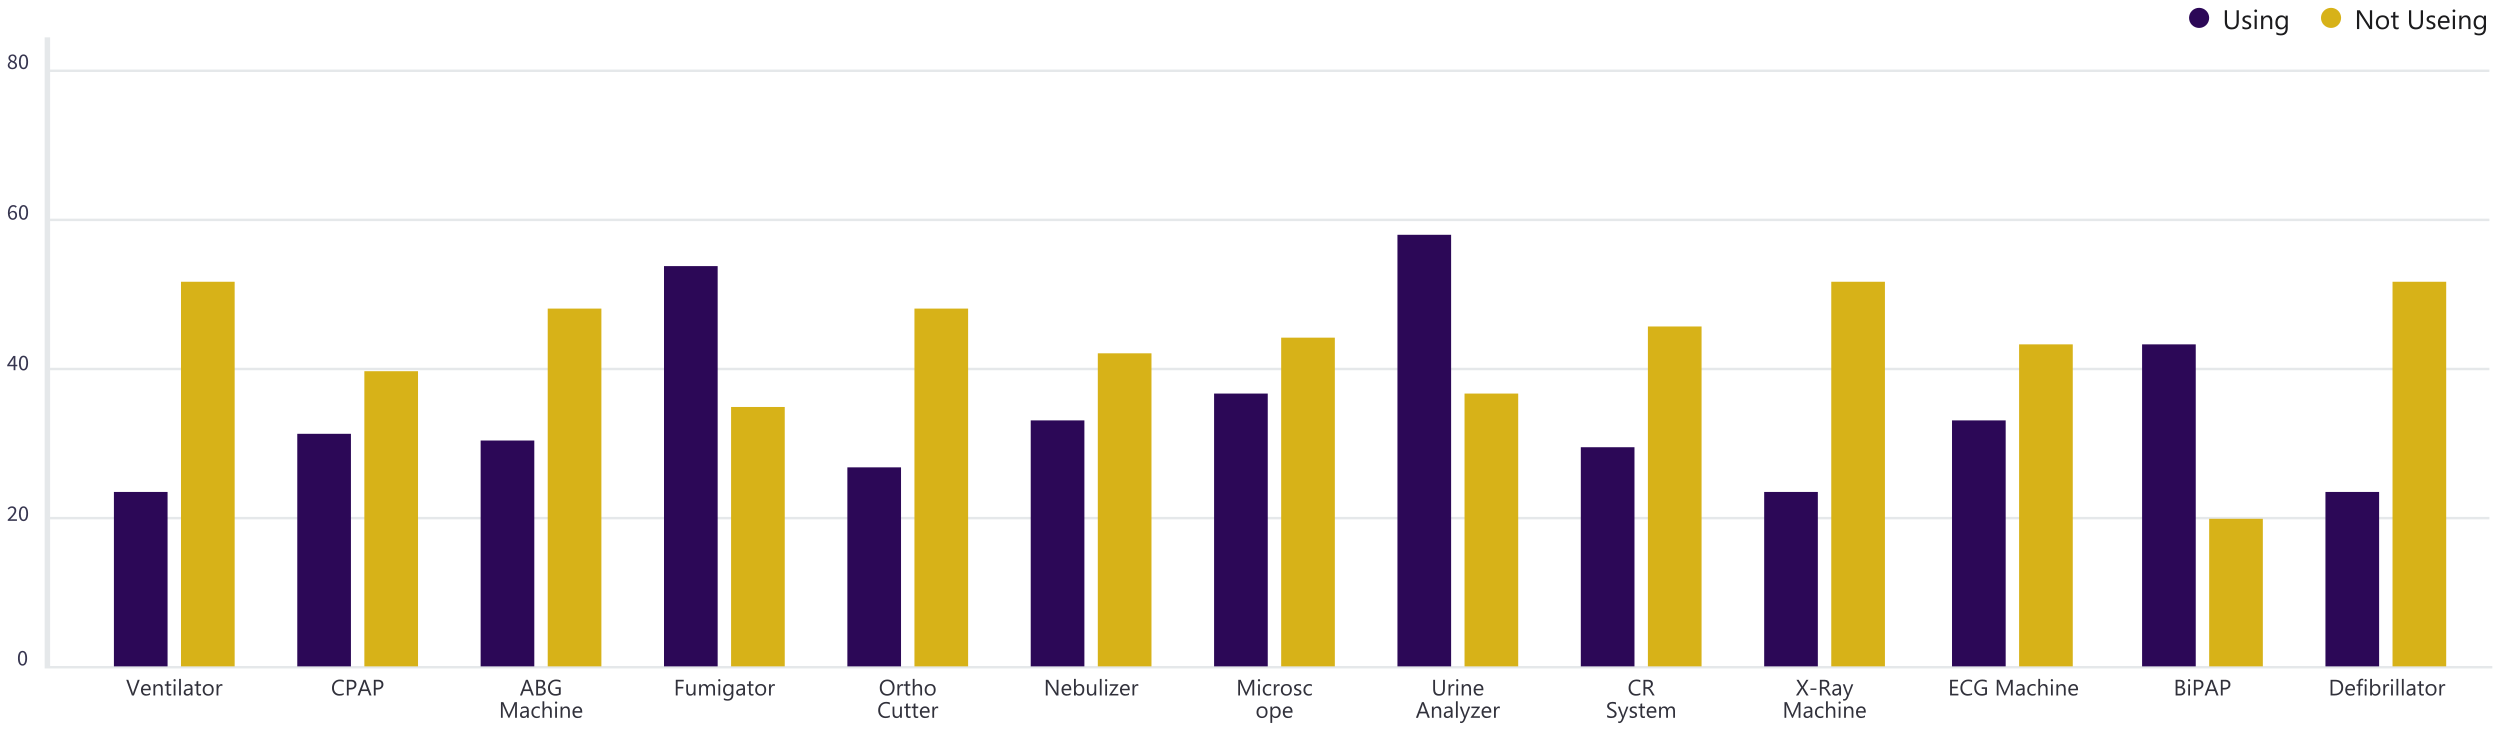 <svg width="1118" height="327" viewBox="0 0 1118 327" fill="none" xmlns="http://www.w3.org/2000/svg">
<g filter="url(#filter0_d_13_5)">
<path d="M1046.94 9C1046.94 11.485 1044.93 13.5 1042.44 13.5C1039.95 13.5 1037.94 11.485 1037.94 9C1037.94 6.515 1039.95 4.5 1042.44 4.5C1044.93 4.5 1046.94 6.515 1046.94 9Z" fill="#D7B218"/>
<path d="M987.94 9C987.94 11.485 985.925 13.5 983.44 13.5C980.955 13.5 978.94 11.485 978.94 9C978.94 6.515 980.955 4.5 983.44 4.5C985.925 4.5 987.94 6.515 987.94 9Z" fill="#2C0857"/>
<path d="M1001.19 10.602C1001.19 12.961 1000.12 14.141 997.995 14.141C995.956 14.141 994.936 13.006 994.936 10.736V5.598H995.92V10.672C995.92 12.395 996.647 13.256 998.1 13.256C999.502 13.256 1000.2 12.424 1000.2 10.76V5.598H1001.19V10.602Z" fill="#1B1B1D"/>
<path d="M1002.8 13.783V12.752C1003.32 13.139 1003.9 13.332 1004.53 13.332C1005.37 13.332 1005.79 13.051 1005.79 12.488C1005.79 12.328 1005.76 12.193 1005.68 12.084C1005.61 11.971 1005.51 11.871 1005.39 11.785C1005.27 11.699 1005.12 11.623 1004.96 11.557C1004.79 11.486 1004.61 11.414 1004.42 11.34C1004.16 11.234 1003.92 11.129 1003.72 11.023C1003.52 10.914 1003.35 10.793 1003.22 10.66C1003.08 10.523 1002.98 10.369 1002.91 10.197C1002.84 10.025 1002.81 9.824 1002.81 9.594C1002.81 9.312 1002.88 9.064 1003 8.85C1003.13 8.631 1003.31 8.449 1003.52 8.305C1003.73 8.156 1003.98 8.045 1004.25 7.971C1004.53 7.896 1004.81 7.859 1005.11 7.859C1005.63 7.859 1006.09 7.949 1006.5 8.129V9.102C1006.06 8.812 1005.55 8.668 1004.98 8.668C1004.8 8.668 1004.64 8.689 1004.49 8.732C1004.35 8.771 1004.22 8.828 1004.12 8.902C1004.02 8.977 1003.94 9.066 1003.88 9.172C1003.82 9.273 1003.8 9.387 1003.8 9.512C1003.8 9.668 1003.82 9.799 1003.88 9.904C1003.94 10.01 1004.02 10.104 1004.13 10.185C1004.24 10.268 1004.37 10.342 1004.53 10.408C1004.68 10.475 1004.86 10.547 1005.06 10.625C1005.33 10.727 1005.56 10.832 1005.78 10.941C1005.99 11.047 1006.17 11.168 1006.31 11.305C1006.46 11.438 1006.58 11.592 1006.65 11.768C1006.74 11.943 1006.78 12.152 1006.78 12.395C1006.78 12.691 1006.71 12.949 1006.58 13.168C1006.45 13.387 1006.28 13.568 1006.06 13.713C1005.84 13.857 1005.59 13.965 1005.3 14.035C1005.02 14.105 1004.72 14.141 1004.4 14.141C1003.79 14.141 1003.25 14.021 1002.8 13.783Z" fill="#1B1B1D"/>
<path d="M1008.75 6.477C1008.58 6.477 1008.43 6.418 1008.31 6.301C1008.19 6.184 1008.13 6.035 1008.13 5.855C1008.13 5.676 1008.19 5.527 1008.31 5.41C1008.43 5.289 1008.58 5.229 1008.75 5.229C1008.93 5.229 1009.08 5.289 1009.2 5.41C1009.32 5.527 1009.39 5.676 1009.39 5.855C1009.39 6.027 1009.32 6.174 1009.2 6.295C1009.08 6.416 1008.93 6.477 1008.75 6.477ZM1009.22 14H1008.26V8H1009.22V14Z" fill="#1B1B1D"/>
<path d="M1016.15 14H1015.19V10.578C1015.19 9.305 1014.72 8.668 1013.79 8.668C1013.31 8.668 1012.91 8.85 1012.6 9.213C1012.28 9.572 1012.13 10.027 1012.13 10.578V14H1011.17V8H1012.13V8.996H1012.15C1012.6 8.238 1013.26 7.859 1014.12 7.859C1014.78 7.859 1015.28 8.072 1015.63 8.498C1015.97 8.92 1016.15 9.531 1016.15 10.332V14Z" fill="#1B1B1D"/>
<path d="M1023.08 13.52C1023.08 15.723 1022.03 16.824 1019.92 16.824C1019.18 16.824 1018.53 16.684 1017.98 16.402V15.441C1018.65 15.816 1019.3 16.004 1019.91 16.004C1021.39 16.004 1022.12 15.219 1022.12 13.648V12.992H1022.1C1021.64 13.758 1020.96 14.141 1020.04 14.141C1019.29 14.141 1018.69 13.875 1018.23 13.344C1017.78 12.809 1017.55 12.092 1017.55 11.193C1017.55 10.174 1017.8 9.363 1018.29 8.762C1018.78 8.16 1019.45 7.859 1020.3 7.859C1021.11 7.859 1021.71 8.184 1022.1 8.832H1022.12V8H1023.08V13.52ZM1022.12 11.287V10.402C1022.12 9.926 1021.96 9.518 1021.64 9.178C1021.32 8.838 1020.92 8.668 1020.44 8.668C1019.84 8.668 1019.38 8.885 1019.04 9.318C1018.71 9.748 1018.54 10.352 1018.54 11.129C1018.54 11.797 1018.7 12.332 1019.02 12.734C1019.34 13.133 1019.77 13.332 1020.3 13.332C1020.84 13.332 1021.28 13.141 1021.61 12.758C1021.95 12.375 1022.12 11.885 1022.12 11.287Z" fill="#1B1B1D"/>
<path d="M1060.81 14H1059.61L1055.28 7.303C1055.17 7.135 1055.08 6.959 1055.01 6.775H1054.98C1055.01 6.955 1055.03 7.34 1055.03 7.93V14H1054.04V5.598H1055.32L1059.53 12.19C1059.7 12.463 1059.81 12.65 1059.87 12.752H1059.89C1059.85 12.51 1059.83 12.098 1059.83 11.516V5.598H1060.81V14Z" fill="#1B1B1D"/>
<path d="M1065.4 14.141C1064.51 14.141 1063.8 13.861 1063.27 13.303C1062.74 12.74 1062.48 11.996 1062.48 11.07C1062.48 10.062 1062.75 9.275 1063.31 8.709C1063.86 8.143 1064.6 7.859 1065.54 7.859C1066.43 7.859 1067.13 8.135 1067.63 8.686C1068.13 9.236 1068.39 10 1068.39 10.977C1068.39 11.934 1068.11 12.701 1067.57 13.279C1067.03 13.854 1066.31 14.141 1065.4 14.141ZM1065.47 8.668C1064.85 8.668 1064.36 8.879 1064 9.301C1063.64 9.719 1063.46 10.297 1063.46 11.035C1063.46 11.746 1063.64 12.307 1064.01 12.717C1064.37 13.127 1064.86 13.332 1065.47 13.332C1066.09 13.332 1066.56 13.131 1066.9 12.729C1067.23 12.326 1067.4 11.754 1067.4 11.012C1067.4 10.262 1067.23 9.684 1066.9 9.277C1066.56 8.871 1066.09 8.668 1065.47 8.668Z" fill="#1B1B1D"/>
<path d="M1072.7 13.941C1072.48 14.066 1072.18 14.129 1071.81 14.129C1070.76 14.129 1070.23 13.543 1070.23 12.371V8.82H1069.2V8H1070.23V6.535L1071.19 6.225V8H1072.7V8.82H1071.19V12.201C1071.19 12.604 1071.26 12.891 1071.4 13.062C1071.53 13.234 1071.76 13.32 1072.08 13.32C1072.32 13.32 1072.53 13.254 1072.7 13.121V13.941Z" fill="#1B1B1D"/>
<path d="M1083.56 10.602C1083.56 12.961 1082.49 14.141 1080.36 14.141C1078.32 14.141 1077.3 13.006 1077.3 10.736V5.598H1078.29V10.672C1078.29 12.395 1079.01 13.256 1080.47 13.256C1081.87 13.256 1082.57 12.424 1082.57 10.76V5.598H1083.56V10.602Z" fill="#1B1B1D"/>
<path d="M1085.17 13.783V12.752C1085.69 13.139 1086.27 13.332 1086.89 13.332C1087.74 13.332 1088.16 13.051 1088.16 12.488C1088.16 12.328 1088.12 12.193 1088.05 12.084C1087.98 11.971 1087.88 11.871 1087.76 11.785C1087.64 11.699 1087.49 11.623 1087.32 11.557C1087.16 11.486 1086.98 11.414 1086.79 11.34C1086.52 11.234 1086.29 11.129 1086.09 11.023C1085.89 10.914 1085.72 10.793 1085.58 10.66C1085.45 10.523 1085.35 10.369 1085.28 10.197C1085.21 10.025 1085.18 9.824 1085.18 9.594C1085.18 9.312 1085.24 9.064 1085.37 8.85C1085.5 8.631 1085.67 8.449 1085.89 8.305C1086.1 8.156 1086.35 8.045 1086.62 7.971C1086.9 7.896 1087.18 7.859 1087.47 7.859C1087.99 7.859 1088.46 7.949 1088.87 8.129V9.102C1088.43 8.812 1087.92 8.668 1087.35 8.668C1087.17 8.668 1087 8.689 1086.86 8.732C1086.72 8.771 1086.59 8.828 1086.48 8.902C1086.38 8.977 1086.3 9.066 1086.24 9.172C1086.19 9.273 1086.16 9.387 1086.16 9.512C1086.16 9.668 1086.19 9.799 1086.24 9.904C1086.3 10.01 1086.39 10.104 1086.5 10.185C1086.61 10.268 1086.74 10.342 1086.89 10.408C1087.05 10.475 1087.23 10.547 1087.43 10.625C1087.69 10.727 1087.93 10.832 1088.14 10.941C1088.35 11.047 1088.53 11.168 1088.68 11.305C1088.83 11.438 1088.94 11.592 1089.02 11.768C1089.1 11.943 1089.14 12.152 1089.14 12.395C1089.14 12.691 1089.08 12.949 1088.95 13.168C1088.82 13.387 1088.64 13.568 1088.42 13.713C1088.21 13.857 1087.95 13.965 1087.67 14.035C1087.38 14.105 1087.08 14.141 1086.77 14.141C1086.15 14.141 1085.62 14.021 1085.17 13.783Z" fill="#1B1B1D"/>
<path d="M1095.45 11.24H1091.21C1091.23 11.908 1091.41 12.424 1091.75 12.787C1092.1 13.15 1092.57 13.332 1093.17 13.332C1093.85 13.332 1094.47 13.109 1095.03 12.664V13.566C1094.51 13.949 1093.81 14.141 1092.94 14.141C1092.09 14.141 1091.43 13.869 1090.94 13.326C1090.46 12.779 1090.22 12.012 1090.22 11.023C1090.22 10.09 1090.48 9.33 1091.01 8.744C1091.54 8.154 1092.2 7.859 1092.98 7.859C1093.77 7.859 1094.38 8.113 1094.81 8.621C1095.23 9.129 1095.45 9.834 1095.45 10.736V11.24ZM1094.47 10.426C1094.46 9.871 1094.33 9.439 1094.06 9.131C1093.8 8.822 1093.43 8.668 1092.97 8.668C1092.51 8.668 1092.13 8.83 1091.81 9.154C1091.49 9.479 1091.3 9.902 1091.22 10.426H1094.47Z" fill="#1B1B1D"/>
<path d="M1097.4 6.477C1097.23 6.477 1097.08 6.418 1096.96 6.301C1096.84 6.184 1096.78 6.035 1096.78 5.855C1096.78 5.676 1096.84 5.527 1096.96 5.41C1097.08 5.289 1097.23 5.229 1097.4 5.229C1097.58 5.229 1097.72 5.289 1097.85 5.41C1097.97 5.527 1098.03 5.676 1098.03 5.855C1098.03 6.027 1097.97 6.174 1097.85 6.295C1097.72 6.416 1097.58 6.477 1097.4 6.477ZM1097.87 14H1096.91V8H1097.87V14Z" fill="#1B1B1D"/>
<path d="M1104.8 14H1103.83V10.578C1103.83 9.305 1103.37 8.668 1102.44 8.668C1101.96 8.668 1101.56 8.85 1101.24 9.213C1100.93 9.572 1100.78 10.027 1100.78 10.578V14H1099.81V8H1100.78V8.996H1100.8C1101.25 8.238 1101.91 7.859 1102.77 7.859C1103.42 7.859 1103.93 8.072 1104.27 8.498C1104.62 8.92 1104.8 9.531 1104.8 10.332V14Z" fill="#1B1B1D"/>
<path d="M1111.73 13.52C1111.73 15.723 1110.68 16.824 1108.57 16.824C1107.83 16.824 1107.18 16.684 1106.62 16.402V15.441C1107.3 15.816 1107.94 16.004 1108.56 16.004C1110.03 16.004 1110.77 15.219 1110.77 13.648V12.992H1110.75C1110.29 13.758 1109.6 14.141 1108.69 14.141C1107.94 14.141 1107.34 13.875 1106.88 13.344C1106.43 12.809 1106.2 12.092 1106.2 11.193C1106.2 10.174 1106.45 9.363 1106.93 8.762C1107.43 8.16 1108.1 7.859 1108.95 7.859C1109.76 7.859 1110.36 8.184 1110.75 8.832H1110.77V8H1111.73V13.52ZM1110.77 11.287V10.402C1110.77 9.926 1110.61 9.518 1110.29 9.178C1109.97 8.838 1109.56 8.668 1109.08 8.668C1108.49 8.668 1108.03 8.885 1107.69 9.318C1107.35 9.748 1107.19 10.352 1107.19 11.129C1107.19 11.797 1107.35 12.332 1107.67 12.734C1107.99 13.133 1108.42 13.332 1108.95 13.332C1109.49 13.332 1109.93 13.141 1110.26 12.758C1110.6 12.375 1110.77 11.885 1110.77 11.287Z" fill="#1B1B1D"/>
<path d="M19.972 299.932V17.703H22.409V32.104H1113.26V33.197H22.409V98.789H1113.26V99.882H22.409V165.472H1113.26V166.565H22.409V232.156H1113.26V233.249H22.409V298.839H1114.57V299.932H19.972Z" fill="#E5E8EA"/>
<path d="M10.079 298.681C8.799 298.681 8.029 297.491 8.029 295.351C8.029 293.211 8.799 292.061 10.079 292.061C11.349 292.061 12.119 293.211 12.119 295.351C12.119 297.491 11.349 298.681 10.079 298.681ZM10.079 298.011C10.819 298.011 11.319 297.221 11.319 295.351C11.319 293.481 10.819 292.731 10.079 292.731C9.339 292.731 8.839 293.481 8.839 295.351C8.839 297.221 9.339 298.011 10.079 298.011Z" fill="#373650"/>
<path d="M3.459 233.926V233.416C5.359 231.556 6.459 230.376 6.459 229.346C6.459 228.616 6.059 228.106 5.249 228.106C4.719 228.106 4.259 228.446 3.899 228.866L3.429 228.416C3.959 227.816 4.529 227.426 5.349 227.426C6.529 227.426 7.269 228.176 7.269 229.296C7.269 230.536 6.149 231.686 4.599 233.266C4.949 233.236 5.339 233.216 5.669 233.216H7.579V233.926H3.459Z" fill="#373650"/>
<path d="M10.519 234.046C9.239 234.046 8.469 232.856 8.469 230.716C8.469 228.576 9.239 227.426 10.519 227.426C11.789 227.426 12.559 228.576 12.559 230.716C12.559 232.856 11.789 234.046 10.519 234.046ZM10.519 233.376C11.259 233.376 11.759 232.586 11.759 230.716C11.759 228.846 11.259 228.096 10.519 228.096C9.779 228.096 9.279 228.846 9.279 230.716C9.279 232.586 9.779 233.376 10.519 233.376Z" fill="#373650"/>
<path d="M4.099 164.139H6.099V162.289C6.099 161.959 6.129 161.409 6.149 161.069H6.109C5.949 161.369 5.769 161.649 5.589 161.969L4.099 164.139ZM6.099 166.559V164.799H3.229V164.249L5.959 160.179H6.879V164.139H7.749V164.799H6.879V166.559H6.099Z" fill="#373650"/>
<path d="M10.519 166.679C9.239 166.679 8.469 165.489 8.469 163.349C8.469 161.209 9.239 160.059 10.519 160.059C11.789 160.059 12.559 161.209 12.559 163.349C12.559 165.489 11.789 166.679 10.519 166.679ZM10.519 166.009C11.259 166.009 11.759 165.219 11.759 163.349C11.759 161.479 11.259 160.729 10.519 160.729C9.779 160.729 9.279 161.479 9.279 163.349C9.279 165.219 9.779 166.009 10.519 166.009Z" fill="#373650"/>
<path d="M5.669 95.915C5.259 95.915 4.739 96.165 4.339 96.765C4.449 98.005 4.939 98.665 5.739 98.665C6.369 98.665 6.849 98.105 6.849 97.265C6.849 96.435 6.459 95.915 5.669 95.915ZM5.739 99.315C4.489 99.315 3.539 98.295 3.539 96.245C3.539 93.685 4.699 92.695 5.969 92.695C6.659 92.695 7.159 92.985 7.509 93.375L7.049 93.895C6.799 93.585 6.399 93.385 5.999 93.385C5.109 93.385 4.349 94.085 4.319 96.115C4.719 95.615 5.289 95.295 5.809 95.295C6.919 95.295 7.629 95.955 7.629 97.265C7.629 98.485 6.769 99.315 5.739 99.315Z" fill="#373650"/>
<path d="M10.519 99.315C9.239 99.315 8.469 98.125 8.469 95.985C8.469 93.845 9.239 92.695 10.519 92.695C11.789 92.695 12.559 93.845 12.559 95.985C12.559 98.125 11.789 99.315 10.519 99.315ZM10.519 98.645C11.259 98.645 11.759 97.855 11.759 95.985C11.759 94.115 11.259 93.365 10.519 93.365C9.779 93.365 9.279 94.115 9.279 95.985C9.279 97.855 9.779 98.645 10.519 98.645Z" fill="#373650"/>
<path d="M5.559 31.951C4.359 31.951 3.469 31.211 3.469 30.201C3.469 29.371 4.069 28.801 4.669 28.481V28.441C4.199 28.111 3.779 27.641 3.779 26.971C3.779 25.991 4.559 25.331 5.589 25.331C6.699 25.331 7.389 26.041 7.389 27.031C7.389 27.701 6.909 28.271 6.509 28.571V28.611C7.079 28.941 7.619 29.391 7.619 30.251C7.619 31.201 6.799 31.951 5.559 31.951ZM6.009 28.351C6.439 27.971 6.679 27.541 6.679 27.071C6.679 26.451 6.269 25.951 5.569 25.951C4.979 25.951 4.539 26.351 4.539 26.971C4.539 27.731 5.239 28.051 6.009 28.351ZM5.579 31.331C6.319 31.331 6.829 30.881 6.829 30.221C6.829 29.401 6.019 29.111 5.099 28.741C4.599 29.071 4.219 29.541 4.219 30.121C4.219 30.821 4.799 31.331 5.579 31.331Z" fill="#373650"/>
<path d="M10.519 31.951C9.239 31.951 8.469 30.761 8.469 28.621C8.469 26.481 9.239 25.331 10.519 25.331C11.789 25.331 12.559 26.481 12.559 28.621C12.559 30.761 11.789 31.951 10.519 31.951ZM10.519 31.281C11.259 31.281 11.759 30.491 11.759 28.621C11.759 26.751 11.259 26.001 10.519 26.001C9.779 26.001 9.279 26.751 9.279 28.621C9.279 30.491 9.779 31.281 10.519 31.281Z" fill="#373650"/>
<path d="M50.94 221H74.94V299H50.94V221Z" fill="#2C0857"/>
<path d="M80.94 127H104.94V299H80.94V127Z" fill="#D7B218"/>
<path d="M62.486 304.998L59.893 312H58.99L56.451 304.998H57.364L59.302 310.55C59.364 310.729 59.411 310.936 59.444 311.17H59.463C59.489 310.975 59.543 310.765 59.624 310.54L61.602 304.998H62.486Z" fill="#31313B"/>
<path d="M67.403 309.7H63.873C63.886 310.257 64.035 310.687 64.322 310.989C64.608 311.292 65.002 311.443 65.503 311.443C66.067 311.443 66.584 311.258 67.056 310.887V311.639C66.617 311.958 66.036 312.117 65.313 312.117C64.606 312.117 64.052 311.891 63.648 311.438C63.244 310.983 63.042 310.343 63.042 309.52C63.042 308.742 63.262 308.108 63.702 307.62C64.144 307.129 64.693 306.883 65.347 306.883C66.001 306.883 66.508 307.094 66.866 307.518C67.224 307.941 67.403 308.528 67.403 309.28V309.7ZM66.582 309.021C66.579 308.559 66.467 308.2 66.246 307.942C66.027 307.685 65.723 307.557 65.332 307.557C64.955 307.557 64.634 307.692 64.371 307.962C64.107 308.232 63.944 308.585 63.882 309.021H66.582Z" fill="#31313B"/>
<path d="M72.769 312H71.968V309.148C71.968 308.087 71.581 307.557 70.806 307.557C70.406 307.557 70.074 307.708 69.81 308.011C69.55 308.31 69.419 308.689 69.419 309.148V312H68.619V307H69.419V307.83H69.439C69.817 307.199 70.363 306.883 71.079 306.883C71.626 306.883 72.045 307.06 72.334 307.415C72.624 307.767 72.769 308.276 72.769 308.943V312Z" fill="#31313B"/>
<path d="M76.602 311.951C76.413 312.055 76.164 312.107 75.855 312.107C74.979 312.107 74.541 311.619 74.541 310.643V307.684H73.682V307H74.541V305.779L75.342 305.521V307H76.602V307.684H75.342V310.501C75.342 310.836 75.399 311.076 75.513 311.219C75.627 311.362 75.816 311.434 76.079 311.434C76.281 311.434 76.456 311.378 76.602 311.268V311.951Z" fill="#31313B"/>
<path d="M78.082 305.73C77.938 305.73 77.816 305.682 77.715 305.584C77.614 305.486 77.564 305.363 77.564 305.213C77.564 305.063 77.614 304.939 77.715 304.842C77.816 304.741 77.938 304.69 78.082 304.69C78.228 304.69 78.352 304.741 78.453 304.842C78.557 304.939 78.609 305.063 78.609 305.213C78.609 305.356 78.557 305.478 78.453 305.579C78.352 305.68 78.228 305.73 78.082 305.73ZM78.472 312H77.671V307H78.472V312Z" fill="#31313B"/>
<path d="M80.894 312H80.093V304.598H80.894V312Z" fill="#31313B"/>
<path d="M86.094 312H85.293V311.219H85.274C84.925 311.818 84.413 312.117 83.736 312.117C83.238 312.117 82.847 311.985 82.564 311.722C82.284 311.458 82.144 311.108 82.144 310.672C82.144 309.738 82.694 309.194 83.794 309.041L85.293 308.831C85.293 307.981 84.95 307.557 84.263 307.557C83.661 307.557 83.117 307.762 82.632 308.172V307.352C83.124 307.039 83.69 306.883 84.332 306.883C85.507 306.883 86.094 307.505 86.094 308.748V312ZM85.293 309.471L84.087 309.637C83.716 309.689 83.436 309.782 83.248 309.915C83.059 310.045 82.964 310.278 82.964 310.613C82.964 310.857 83.05 311.058 83.223 311.214C83.399 311.367 83.632 311.443 83.921 311.443C84.318 311.443 84.646 311.305 84.903 311.028C85.163 310.748 85.293 310.395 85.293 309.969V309.471Z" fill="#31313B"/>
<path d="M89.922 311.951C89.734 312.055 89.484 312.107 89.175 312.107C88.3 312.107 87.862 311.619 87.862 310.643V307.684H87.002V307H87.862V305.779L88.662 305.521V307H89.922V307.684H88.662V310.501C88.662 310.836 88.719 311.076 88.833 311.219C88.947 311.362 89.136 311.434 89.4 311.434C89.602 311.434 89.776 311.378 89.922 311.268V311.951Z" fill="#31313B"/>
<path d="M93.082 312.117C92.343 312.117 91.752 311.884 91.309 311.419C90.87 310.95 90.65 310.33 90.65 309.559C90.65 308.719 90.879 308.063 91.338 307.591C91.797 307.119 92.417 306.883 93.199 306.883C93.944 306.883 94.525 307.112 94.942 307.571C95.362 308.03 95.572 308.667 95.572 309.48C95.572 310.278 95.346 310.918 94.893 311.399C94.444 311.878 93.84 312.117 93.082 312.117ZM93.14 307.557C92.626 307.557 92.219 307.732 91.919 308.084C91.62 308.432 91.47 308.914 91.47 309.529C91.47 310.122 91.621 310.589 91.924 310.931C92.227 311.272 92.632 311.443 93.14 311.443C93.658 311.443 94.055 311.276 94.332 310.94C94.611 310.605 94.751 310.128 94.751 309.51C94.751 308.885 94.611 308.403 94.332 308.064C94.055 307.726 93.658 307.557 93.14 307.557Z" fill="#31313B"/>
<path d="M99.458 307.811C99.318 307.703 99.117 307.649 98.853 307.649C98.511 307.649 98.225 307.811 97.994 308.133C97.766 308.455 97.652 308.895 97.652 309.451V312H96.851V307H97.652V308.03H97.671C97.785 307.679 97.959 307.405 98.194 307.21C98.428 307.011 98.69 306.912 98.98 306.912C99.188 306.912 99.348 306.935 99.458 306.98V307.811Z" fill="#31313B"/>
<path d="M132.94 195H156.94V299H132.94V195Z" fill="#2C0857"/>
<path d="M162.94 167H186.94V299H162.94V167Z" fill="#D7B218"/>
<path d="M153.695 311.707C153.177 311.98 152.533 312.117 151.761 312.117C150.765 312.117 149.968 311.797 149.369 311.155C148.77 310.514 148.47 309.673 148.47 308.631C148.47 307.511 148.807 306.606 149.481 305.916C150.155 305.226 151.009 304.881 152.044 304.881C152.708 304.881 153.259 304.977 153.695 305.169V306.043C153.193 305.763 152.64 305.623 152.035 305.623C151.231 305.623 150.578 305.892 150.077 306.429C149.579 306.966 149.33 307.684 149.33 308.582C149.33 309.435 149.562 310.115 150.028 310.623C150.497 311.128 151.11 311.38 151.869 311.38C152.572 311.38 153.18 311.224 153.695 310.911V311.707Z" fill="#31313B"/>
<path d="M155.941 309.354V312H155.121V304.998H157.044C157.793 304.998 158.372 305.18 158.783 305.545C159.196 305.91 159.403 306.424 159.403 307.088C159.403 307.752 159.173 308.296 158.714 308.719C158.259 309.142 157.642 309.354 156.864 309.354H155.941ZM155.941 305.74V308.611H156.8C157.367 308.611 157.798 308.483 158.094 308.226C158.394 307.965 158.543 307.599 158.543 307.127C158.543 306.202 157.997 305.74 156.903 305.74H155.941Z" fill="#31313B"/>
<path d="M166.146 312H165.238L164.496 310.037H161.527L160.829 312H159.915L162.601 304.998H163.451L166.146 312ZM164.227 309.3L163.128 306.316C163.093 306.219 163.057 306.062 163.021 305.848H163.001C162.969 306.046 162.931 306.202 162.889 306.316L161.8 309.3H164.227Z" fill="#31313B"/>
<path d="M168.001 309.354V312H167.181V304.998H169.105C169.854 304.998 170.433 305.18 170.843 305.545C171.257 305.91 171.463 306.424 171.463 307.088C171.463 307.752 171.234 308.296 170.775 308.719C170.319 309.142 169.702 309.354 168.924 309.354H168.001ZM168.001 305.74V308.611H168.861C169.427 308.611 169.858 308.483 170.155 308.226C170.454 307.965 170.604 307.599 170.604 307.127C170.604 306.202 170.057 305.74 168.963 305.74H168.001Z" fill="#31313B"/>
<path d="M214.94 198H238.94V299H214.94V198Z" fill="#2C0857"/>
<path d="M244.94 139H268.94V299H244.94V139Z" fill="#D7B218"/>
<path d="M238.751 312H237.843L237.101 310.037H234.132L233.434 312H232.521L235.206 304.998H236.056L238.751 312ZM236.832 309.3L235.734 306.316C235.698 306.219 235.662 306.062 235.626 305.848H235.607C235.574 306.046 235.537 306.202 235.495 306.316L234.406 309.3H236.832Z" fill="#31313B"/>
<path d="M239.787 312V304.998H241.779C242.384 304.998 242.864 305.146 243.219 305.442C243.574 305.739 243.751 306.124 243.751 306.6C243.751 306.997 243.644 307.342 243.429 307.635C243.214 307.928 242.918 308.136 242.54 308.26V308.279C243.012 308.335 243.39 308.514 243.673 308.816C243.956 309.116 244.098 309.507 244.098 309.988C244.098 310.587 243.883 311.072 243.454 311.443C243.024 311.814 242.482 312 241.828 312H239.787ZM240.607 305.74V308.001H241.447C241.896 308.001 242.249 307.894 242.506 307.679C242.763 307.461 242.892 307.155 242.892 306.761C242.892 306.08 242.444 305.74 241.549 305.74H240.607ZM240.607 308.738V311.258H241.72C242.202 311.258 242.575 311.144 242.838 310.916C243.105 310.688 243.239 310.376 243.239 309.979C243.239 309.152 242.676 308.738 241.549 308.738H240.607Z" fill="#31313B"/>
<path d="M250.753 311.521C250.05 311.919 249.269 312.117 248.41 312.117C247.41 312.117 246.601 311.795 245.983 311.15C245.368 310.506 245.06 309.653 245.06 308.592C245.06 307.508 245.402 306.619 246.085 305.926C246.772 305.229 247.641 304.881 248.693 304.881C249.455 304.881 250.094 305.005 250.612 305.252V306.16C250.045 305.802 249.375 305.623 248.6 305.623C247.816 305.623 247.173 305.893 246.671 306.434C246.17 306.974 245.919 307.674 245.919 308.533C245.919 309.419 246.152 310.115 246.618 310.623C247.083 311.128 247.715 311.38 248.512 311.38C249.059 311.38 249.533 311.271 249.933 311.053V309.09H248.4V308.348H250.753V311.521Z" fill="#31313B"/>
<path d="M231.159 322H230.343V317.303C230.343 316.932 230.366 316.478 230.412 315.94H230.392C230.314 316.256 230.244 316.482 230.182 316.619L227.789 322H227.389L225.001 316.658C224.933 316.502 224.863 316.263 224.791 315.94H224.772C224.798 316.22 224.811 316.678 224.811 317.312V322H224.02V314.998H225.104L227.252 319.881C227.418 320.255 227.526 320.535 227.575 320.721H227.604C227.744 320.337 227.856 320.05 227.941 319.861L230.133 314.998H231.159V322Z" fill="#31313B"/>
<path d="M236.476 322H235.675V321.219H235.656C235.307 321.818 234.795 322.117 234.118 322.117C233.62 322.117 233.229 321.985 232.946 321.722C232.666 321.458 232.526 321.108 232.526 320.672C232.526 319.738 233.076 319.194 234.176 319.041L235.675 318.831C235.675 317.981 235.332 317.557 234.645 317.557C234.043 317.557 233.499 317.762 233.014 318.172V317.352C233.506 317.039 234.072 316.883 234.713 316.883C235.888 316.883 236.476 317.505 236.476 318.748V322ZM235.675 319.471L234.469 319.637C234.098 319.689 233.818 319.782 233.629 319.915C233.441 320.045 233.346 320.278 233.346 320.613C233.346 320.857 233.432 321.058 233.605 321.214C233.781 321.367 234.013 321.443 234.303 321.443C234.7 321.443 235.027 321.305 235.285 321.028C235.545 320.748 235.675 320.395 235.675 319.969V319.471Z" fill="#31313B"/>
<path d="M241.393 321.771C241.009 322.002 240.553 322.117 240.026 322.117C239.313 322.117 238.737 321.886 238.297 321.424C237.861 320.958 237.643 320.356 237.643 319.617C237.643 318.794 237.879 318.133 238.351 317.635C238.823 317.133 239.453 316.883 240.241 316.883C240.68 316.883 241.067 316.964 241.403 317.127V317.947C241.032 317.687 240.635 317.557 240.211 317.557C239.7 317.557 239.28 317.741 238.952 318.108C238.626 318.473 238.463 318.953 238.463 319.549C238.463 320.135 238.616 320.597 238.922 320.936C239.232 321.274 239.645 321.443 240.163 321.443C240.599 321.443 241.009 321.299 241.393 321.009V321.771Z" fill="#31313B"/>
<path d="M246.754 322H245.954V319.119C245.954 318.077 245.566 317.557 244.791 317.557C244.401 317.557 244.072 317.708 243.805 318.011C243.538 318.31 243.405 318.696 243.405 319.168V322H242.604V314.598H243.405V317.83H243.424C243.808 317.199 244.355 316.883 245.065 316.883C246.191 316.883 246.754 317.562 246.754 318.919V322Z" fill="#31313B"/>
<path d="M248.678 315.73C248.535 315.73 248.413 315.682 248.312 315.584C248.211 315.486 248.161 315.363 248.161 315.213C248.161 315.063 248.211 314.939 248.312 314.842C248.413 314.741 248.535 314.69 248.678 314.69C248.825 314.69 248.948 314.741 249.049 314.842C249.153 314.939 249.205 315.063 249.205 315.213C249.205 315.356 249.153 315.478 249.049 315.579C248.948 315.68 248.825 315.73 248.678 315.73ZM249.069 322H248.268V317H249.069V322Z" fill="#31313B"/>
<path d="M254.84 322H254.039V319.148C254.039 318.087 253.652 317.557 252.877 317.557C252.477 317.557 252.145 317.708 251.881 318.011C251.621 318.31 251.491 318.689 251.491 319.148V322H250.69V317H251.491V317.83H251.51C251.888 317.199 252.435 316.883 253.151 316.883C253.698 316.883 254.116 317.06 254.406 317.415C254.695 317.767 254.84 318.276 254.84 318.943V322Z" fill="#31313B"/>
<path d="M260.372 319.7H256.842C256.855 320.257 257.005 320.687 257.291 320.989C257.578 321.292 257.972 321.443 258.473 321.443C259.036 321.443 259.554 321.258 260.026 320.887V321.639C259.586 321.958 259.005 322.117 258.283 322.117C257.576 322.117 257.021 321.891 256.618 321.438C256.214 320.983 256.012 320.343 256.012 319.52C256.012 318.742 256.232 318.108 256.671 317.62C257.114 317.129 257.663 316.883 258.317 316.883C258.971 316.883 259.477 317.094 259.835 317.518C260.193 317.941 260.372 318.528 260.372 319.28V319.7ZM259.552 319.021C259.549 318.559 259.437 318.2 259.215 317.942C258.997 317.685 258.693 317.557 258.302 317.557C257.925 317.557 257.604 317.692 257.34 317.962C257.077 318.232 256.914 318.585 256.852 319.021H259.552Z" fill="#31313B"/>
<path d="M296.94 120H320.94V299H296.94V120Z" fill="#2C0857"/>
<path d="M326.94 183H350.94V299H326.94V183Z" fill="#D7B218"/>
<path d="M305.771 305.74H303.037V308.162H305.566V308.899H303.037V312H302.216V304.998H305.771V305.74Z" fill="#31313B"/>
<path d="M311.035 312H310.234V311.209H310.214C309.882 311.814 309.368 312.117 308.671 312.117C307.48 312.117 306.884 311.408 306.884 309.988V307H307.68V309.861C307.68 310.916 308.084 311.443 308.891 311.443C309.282 311.443 309.602 311.3 309.853 311.014C310.107 310.724 310.234 310.346 310.234 309.881V307H311.035V312Z" fill="#31313B"/>
<path d="M319.755 312H318.954V309.129C318.954 308.576 318.868 308.175 318.696 307.928C318.526 307.68 318.24 307.557 317.836 307.557C317.495 307.557 317.203 307.713 316.962 308.025C316.725 308.338 316.606 308.712 316.606 309.148V312H315.805V309.031C315.805 308.048 315.426 307.557 314.667 307.557C314.316 307.557 314.026 307.705 313.798 308.001C313.57 308.294 313.456 308.676 313.456 309.148V312H312.656V307H313.456V307.791H313.476C313.831 307.186 314.348 306.883 315.029 306.883C315.371 306.883 315.668 306.979 315.922 307.171C316.176 307.36 316.35 307.609 316.445 307.918C316.816 307.228 317.369 306.883 318.105 306.883C319.205 306.883 319.755 307.562 319.755 308.919V312Z" fill="#31313B"/>
<path d="M321.679 305.73C321.536 305.73 321.414 305.682 321.313 305.584C321.212 305.486 321.162 305.363 321.162 305.213C321.162 305.063 321.212 304.939 321.313 304.842C321.414 304.741 321.536 304.69 321.679 304.69C321.826 304.69 321.949 304.741 322.05 304.842C322.154 304.939 322.206 305.063 322.206 305.213C322.206 305.356 322.154 305.478 322.05 305.579C321.949 305.68 321.826 305.73 321.679 305.73ZM322.07 312H321.269V307H322.07V312Z" fill="#31313B"/>
<path d="M327.958 311.6C327.958 313.436 327.079 314.354 325.322 314.354C324.703 314.354 324.163 314.236 323.701 314.002V313.201C324.264 313.514 324.801 313.67 325.312 313.67C326.542 313.67 327.158 313.016 327.158 311.707V311.16H327.138C326.757 311.798 326.184 312.117 325.419 312.117C324.798 312.117 324.296 311.896 323.915 311.453C323.538 311.007 323.349 310.41 323.349 309.661C323.349 308.812 323.552 308.136 323.959 307.635C324.37 307.133 324.929 306.883 325.639 306.883C326.313 306.883 326.813 307.153 327.138 307.693H327.158V307H327.958V311.6ZM327.158 309.739V309.002C327.158 308.605 327.023 308.265 326.752 307.981C326.485 307.698 326.152 307.557 325.751 307.557C325.257 307.557 324.869 307.737 324.589 308.099C324.309 308.457 324.169 308.96 324.169 309.607C324.169 310.164 324.303 310.61 324.57 310.945C324.84 311.277 325.196 311.443 325.639 311.443C326.088 311.443 326.453 311.284 326.733 310.965C327.016 310.646 327.158 310.237 327.158 309.739Z" fill="#31313B"/>
<path d="M333.159 312H332.358V311.219H332.338C331.99 311.818 331.477 312.117 330.8 312.117C330.302 312.117 329.912 311.985 329.628 311.722C329.348 311.458 329.208 311.108 329.208 310.672C329.208 309.738 329.759 309.194 330.859 309.041L332.358 308.831C332.358 307.981 332.014 307.557 331.328 307.557C330.725 307.557 330.182 307.762 329.697 308.172V307.352C330.188 307.039 330.755 306.883 331.396 306.883C332.571 306.883 333.159 307.505 333.159 308.748V312ZM332.358 309.471L331.152 309.637C330.781 309.689 330.501 309.782 330.312 309.915C330.123 310.045 330.029 310.278 330.029 310.613C330.029 310.857 330.115 311.058 330.288 311.214C330.463 311.367 330.696 311.443 330.986 311.443C331.383 311.443 331.71 311.305 331.967 311.028C332.228 310.748 332.358 310.395 332.358 309.969V309.471Z" fill="#31313B"/>
<path d="M336.987 311.951C336.798 312.055 336.549 312.107 336.24 312.107C335.364 312.107 334.926 311.619 334.926 310.643V307.684H334.067V307H334.926V305.779L335.727 305.521V307H336.987V307.684H335.727V310.501C335.727 310.836 335.784 311.076 335.898 311.219C336.012 311.362 336.201 311.434 336.464 311.434C336.666 311.434 336.84 311.378 336.987 311.268V311.951Z" fill="#31313B"/>
<path d="M340.146 312.117C339.407 312.117 338.816 311.884 338.373 311.419C337.934 310.95 337.714 310.33 337.714 309.559C337.714 308.719 337.944 308.063 338.403 307.591C338.862 307.119 339.482 306.883 340.263 306.883C341.009 306.883 341.59 307.112 342.006 307.571C342.426 308.03 342.636 308.667 342.636 309.48C342.636 310.278 342.41 310.918 341.957 311.399C341.508 311.878 340.904 312.117 340.146 312.117ZM340.204 307.557C339.69 307.557 339.283 307.732 338.984 308.084C338.684 308.432 338.535 308.914 338.535 309.529C338.535 310.122 338.686 310.589 338.989 310.931C339.291 311.272 339.697 311.443 340.204 311.443C340.722 311.443 341.119 311.276 341.396 310.94C341.676 310.605 341.816 310.128 341.816 309.51C341.816 308.885 341.676 308.403 341.396 308.064C341.119 307.726 340.722 307.557 340.204 307.557Z" fill="#31313B"/>
<path d="M346.523 307.811C346.383 307.703 346.181 307.649 345.917 307.649C345.576 307.649 345.289 307.811 345.058 308.133C344.83 308.455 344.716 308.895 344.716 309.451V312H343.915V307H344.716V308.03H344.736C344.85 307.679 345.024 307.405 345.258 307.21C345.493 307.011 345.755 306.912 346.044 306.912C346.253 306.912 346.412 306.935 346.523 306.98V307.811Z" fill="#31313B"/>
<path d="M378.94 210H402.94V299H378.94V210Z" fill="#2C0857"/>
<path d="M408.94 139H432.94V299H408.94V139Z" fill="#D7B218"/>
<path d="M396.716 312.117C395.723 312.117 394.927 311.79 394.329 311.136C393.733 310.481 393.435 309.63 393.435 308.582C393.435 307.456 393.739 306.557 394.348 305.887C394.957 305.216 395.785 304.881 396.833 304.881C397.8 304.881 398.578 305.206 399.167 305.857C399.76 306.508 400.056 307.36 400.056 308.411C400.056 309.554 399.753 310.457 399.148 311.121C398.542 311.785 397.732 312.117 396.716 312.117ZM396.775 305.623C396.039 305.623 395.442 305.888 394.983 306.419C394.524 306.95 394.294 307.646 394.294 308.509C394.294 309.371 394.517 310.066 394.963 310.594C395.413 311.118 395.997 311.38 396.716 311.38C397.484 311.38 398.09 311.129 398.533 310.628C398.975 310.127 399.197 309.425 399.197 308.523C399.197 307.599 398.982 306.884 398.552 306.38C398.122 305.875 397.53 305.623 396.775 305.623Z" fill="#31313B"/>
<path d="M403.933 307.811C403.793 307.703 403.591 307.649 403.328 307.649C402.986 307.649 402.699 307.811 402.468 308.133C402.24 308.455 402.126 308.895 402.126 309.451V312H401.326V307H402.126V308.03H402.146C402.26 307.679 402.434 307.405 402.668 307.21C402.903 307.011 403.165 306.912 403.454 306.912C403.663 306.912 403.822 306.935 403.933 306.98V307.811Z" fill="#31313B"/>
<path d="M407.121 311.951C406.933 312.055 406.684 312.107 406.374 312.107C405.499 312.107 405.061 311.619 405.061 310.643V307.684H404.202V307H405.061V305.779L405.862 305.521V307H407.121V307.684H405.862V310.501C405.862 310.836 405.919 311.076 406.033 311.219C406.147 311.362 406.335 311.434 406.599 311.434C406.801 311.434 406.975 311.378 407.121 311.268V311.951Z" fill="#31313B"/>
<path d="M412.341 312H411.54V309.119C411.54 308.077 411.153 307.557 410.378 307.557C409.988 307.557 409.659 307.708 409.392 308.011C409.125 308.31 408.992 308.696 408.992 309.168V312H408.191V304.598H408.992V307.83H409.011C409.395 307.199 409.942 306.883 410.652 306.883C411.778 306.883 412.341 307.562 412.341 308.919V312Z" fill="#31313B"/>
<path d="M415.945 312.117C415.206 312.117 414.615 311.884 414.172 311.419C413.733 310.95 413.513 310.33 413.513 309.559C413.513 308.719 413.743 308.063 414.202 307.591C414.661 307.119 415.281 306.883 416.062 306.883C416.807 306.883 417.388 307.112 417.805 307.571C418.225 308.03 418.435 308.667 418.435 309.48C418.435 310.278 418.209 310.918 417.756 311.399C417.307 311.878 416.703 312.117 415.945 312.117ZM416.003 307.557C415.489 307.557 415.082 307.732 414.783 308.084C414.483 308.432 414.333 308.914 414.333 309.529C414.333 310.122 414.485 310.589 414.788 310.931C415.09 311.272 415.496 311.443 416.003 311.443C416.521 311.443 416.918 311.276 417.195 310.94C417.475 310.605 417.615 310.128 417.615 309.51C417.615 308.885 417.475 308.403 417.195 308.064C416.918 307.726 416.521 307.557 416.003 307.557Z" fill="#31313B"/>
<path d="M397.952 321.707C397.434 321.98 396.789 322.117 396.018 322.117C395.022 322.117 394.224 321.797 393.625 321.155C393.026 320.514 392.727 319.673 392.727 318.631C392.727 317.511 393.064 316.606 393.738 315.916C394.412 315.226 395.266 314.881 396.301 314.881C396.965 314.881 397.515 314.977 397.952 315.169V316.043C397.45 315.763 396.897 315.623 396.291 315.623C395.487 315.623 394.835 315.892 394.333 316.429C393.835 316.966 393.586 317.684 393.586 318.582C393.586 319.435 393.819 320.115 394.285 320.623C394.753 321.128 395.367 321.38 396.125 321.38C396.829 321.38 397.437 321.224 397.952 320.911V321.707Z" fill="#31313B"/>
<path d="M403.313 322H402.512V321.209H402.493C402.161 321.814 401.646 322.117 400.95 322.117C399.758 322.117 399.163 321.408 399.163 319.988V317H399.958V319.861C399.958 320.916 400.362 321.443 401.169 321.443C401.56 321.443 401.881 321.3 402.131 321.014C402.385 320.724 402.512 320.346 402.512 319.881V317H403.313V322Z" fill="#31313B"/>
<path d="M407.253 321.951C407.065 322.055 406.816 322.107 406.506 322.107C405.631 322.107 405.193 321.619 405.193 320.643V317.684H404.333V317H405.193V315.779L405.994 315.521V317H407.253V317.684H405.994V320.501C405.994 320.836 406.051 321.076 406.164 321.219C406.278 321.362 406.467 321.434 406.731 321.434C406.933 321.434 407.107 321.378 407.253 321.268V321.951Z" fill="#31313B"/>
<path d="M410.642 321.951C410.453 322.055 410.204 322.107 409.895 322.107C409.019 322.107 408.581 321.619 408.581 320.643V317.684H407.722V317H408.581V315.779L409.382 315.521V317H410.642V317.684H409.382V320.501C409.382 320.836 409.439 321.076 409.553 321.219C409.667 321.362 409.856 321.434 410.12 321.434C410.321 321.434 410.496 321.378 410.642 321.268V321.951Z" fill="#31313B"/>
<path d="M415.73 319.7H412.2C412.213 320.257 412.362 320.687 412.649 320.989C412.935 321.292 413.329 321.443 413.83 321.443C414.394 321.443 414.911 321.258 415.383 320.887V321.639C414.944 321.958 414.363 322.117 413.64 322.117C412.934 322.117 412.379 321.891 411.975 321.438C411.571 320.983 411.37 320.343 411.37 319.52C411.37 318.742 411.589 318.108 412.029 317.62C412.471 317.129 413.02 316.883 413.674 316.883C414.329 316.883 414.835 317.094 415.193 317.518C415.551 317.941 415.73 318.528 415.73 319.28V319.7ZM414.91 319.021C414.906 318.559 414.794 318.2 414.573 317.942C414.355 317.685 414.05 317.557 413.66 317.557C413.282 317.557 412.961 317.692 412.698 317.962C412.434 318.232 412.271 318.585 412.209 319.021H414.91Z" fill="#31313B"/>
<path d="M419.553 317.811C419.413 317.703 419.211 317.649 418.948 317.649C418.606 317.649 418.319 317.811 418.088 318.133C417.86 318.455 417.746 318.895 417.746 319.451V322H416.946V317H417.746V318.03H417.766C417.88 317.679 418.054 317.405 418.288 317.21C418.523 317.011 418.785 316.912 419.075 316.912C419.283 316.912 419.442 316.935 419.553 316.98V317.811Z" fill="#31313B"/>
<path d="M460.94 189H484.94V299H460.94V189Z" fill="#2C0857"/>
<path d="M490.94 159H514.94V299H490.94V159Z" fill="#D7B218"/>
<path d="M473.335 312H472.329L468.726 306.419C468.635 306.279 468.56 306.132 468.501 305.979H468.472C468.498 306.129 468.511 306.45 468.511 306.941V312H467.691V304.998H468.755L472.261 310.491C472.408 310.719 472.502 310.875 472.544 310.96H472.564C472.531 310.758 472.515 310.415 472.515 309.93V304.998H473.335V312Z" fill="#31313B"/>
<path d="M479.082 309.7H475.552C475.565 310.257 475.715 310.687 476.001 310.989C476.288 311.292 476.682 311.443 477.183 311.443C477.746 311.443 478.264 311.258 478.736 310.887V311.639C478.296 311.958 477.715 312.117 476.993 312.117C476.286 312.117 475.731 311.891 475.328 311.438C474.924 310.983 474.722 310.343 474.722 309.52C474.722 308.742 474.942 308.108 475.381 307.62C475.824 307.129 476.372 306.883 477.027 306.883C477.681 306.883 478.187 307.094 478.545 307.518C478.903 307.941 479.082 308.528 479.082 309.28V309.7ZM478.262 309.021C478.259 308.559 478.147 308.2 477.925 307.942C477.707 307.685 477.403 307.557 477.012 307.557C476.635 307.557 476.314 307.692 476.05 307.962C475.787 308.232 475.624 308.585 475.562 309.021H478.262Z" fill="#31313B"/>
<path d="M481.119 311.277H481.099V312H480.298V304.598H481.099V307.879H481.119C481.512 307.215 482.089 306.883 482.847 306.883C483.488 306.883 483.99 307.107 484.351 307.557C484.716 308.003 484.898 308.602 484.898 309.354C484.898 310.19 484.694 310.861 484.288 311.365C483.881 311.867 483.324 312.117 482.618 312.117C481.957 312.117 481.457 311.837 481.119 311.277ZM481.099 309.261V309.959C481.099 310.372 481.232 310.724 481.499 311.014C481.77 311.3 482.111 311.443 482.525 311.443C483.01 311.443 483.389 311.258 483.663 310.887C483.939 310.516 484.078 310 484.078 309.339C484.078 308.782 483.949 308.346 483.692 308.03C483.435 307.715 483.086 307.557 482.647 307.557C482.181 307.557 481.807 307.719 481.524 308.045C481.241 308.367 481.099 308.772 481.099 309.261Z" fill="#31313B"/>
<path d="M490.22 312H489.419V311.209H489.4C489.068 311.814 488.553 312.117 487.857 312.117C486.665 312.117 486.07 311.408 486.07 309.988V307H486.866V309.861C486.866 310.916 487.269 311.443 488.077 311.443C488.467 311.443 488.788 311.3 489.038 311.014C489.292 310.724 489.419 310.346 489.419 309.881V307H490.22V312Z" fill="#31313B"/>
<path d="M492.642 312H491.841V304.598H492.642V312Z" fill="#31313B"/>
<path d="M494.673 305.73C494.53 305.73 494.408 305.682 494.307 305.584C494.206 305.486 494.156 305.363 494.156 305.213C494.156 305.063 494.206 304.939 494.307 304.842C494.408 304.741 494.53 304.69 494.673 304.69C494.82 304.69 494.943 304.741 495.044 304.842C495.149 304.939 495.201 305.063 495.201 305.213C495.201 305.356 495.149 305.478 495.044 305.579C494.943 305.68 494.82 305.73 494.673 305.73ZM495.064 312H494.263V307H495.064V312Z" fill="#31313B"/>
<path d="M500.171 307.229L497.212 311.316H500.142V312H496.036V311.751L498.995 307.684H496.314V307H500.171V307.229Z" fill="#31313B"/>
<path d="M505.225 309.7H501.695C501.708 310.257 501.857 310.687 502.144 310.989C502.43 311.292 502.824 311.443 503.326 311.443C503.889 311.443 504.406 311.258 504.878 310.887V311.639C504.439 311.958 503.858 312.117 503.135 312.117C502.429 312.117 501.874 311.891 501.47 311.438C501.066 310.983 500.865 310.343 500.865 309.52C500.865 308.742 501.084 308.108 501.524 307.62C501.967 307.129 502.515 306.883 503.169 306.883C503.824 306.883 504.33 307.094 504.688 307.518C505.046 307.941 505.225 308.528 505.225 309.28V309.7ZM504.405 309.021C504.401 308.559 504.289 308.2 504.068 307.942C503.85 307.685 503.545 307.557 503.155 307.557C502.777 307.557 502.456 307.692 502.193 307.962C501.929 308.232 501.766 308.585 501.704 309.021H504.405Z" fill="#31313B"/>
<path d="M509.048 307.811C508.908 307.703 508.706 307.649 508.443 307.649C508.101 307.649 507.815 307.811 507.583 308.133C507.356 308.455 507.242 308.895 507.242 309.451V312H506.441V307H507.242V308.03H507.261C507.375 307.679 507.549 307.405 507.784 307.21C508.018 307.011 508.28 306.912 508.57 306.912C508.778 306.912 508.938 306.935 509.048 306.98V307.811Z" fill="#31313B"/>
<path d="M542.94 177H566.94V299H542.94V177Z" fill="#2C0857"/>
<path d="M572.94 152H596.94V299H572.94V152Z" fill="#D7B218"/>
<path d="M560.882 312H560.067V307.303C560.067 306.932 560.09 306.478 560.135 305.94H560.116C560.038 306.256 559.968 306.482 559.906 306.619L557.513 312H557.113L554.725 306.658C554.657 306.502 554.587 306.263 554.515 305.94H554.496C554.522 306.22 554.535 306.678 554.535 307.312V312H553.744V304.998H554.828L556.976 309.881C557.142 310.255 557.249 310.535 557.298 310.721H557.328C557.468 310.337 557.58 310.05 557.664 309.861L559.857 304.998H560.882V312Z" fill="#31313B"/>
<path d="M563.031 305.73C562.887 305.73 562.765 305.682 562.664 305.584C562.564 305.486 562.513 305.363 562.513 305.213C562.513 305.063 562.564 304.939 562.664 304.842C562.765 304.741 562.887 304.69 563.031 304.69C563.177 304.69 563.301 304.741 563.402 304.842C563.506 304.939 563.558 305.063 563.558 305.213C563.558 305.356 563.506 305.478 563.402 305.579C563.301 305.68 563.177 305.73 563.031 305.73ZM563.421 312H562.621V307H563.421V312Z" fill="#31313B"/>
<path d="M568.451 311.771C568.067 312.002 567.611 312.117 567.083 312.117C566.371 312.117 565.794 311.886 565.355 311.424C564.919 310.958 564.701 310.356 564.701 309.617C564.701 308.794 564.937 308.133 565.409 307.635C565.881 307.133 566.511 306.883 567.298 306.883C567.738 306.883 568.125 306.964 568.46 307.127V307.947C568.089 307.687 567.692 307.557 567.269 307.557C566.758 307.557 566.338 307.741 566.009 308.108C565.684 308.473 565.521 308.953 565.521 309.549C565.521 310.135 565.674 310.597 565.98 310.936C566.289 311.274 566.703 311.443 567.22 311.443C567.656 311.443 568.067 311.299 568.451 311.009V311.771Z" fill="#31313B"/>
<path d="M572.269 307.811C572.129 307.703 571.927 307.649 571.664 307.649C571.322 307.649 571.035 307.811 570.804 308.133C570.576 308.455 570.462 308.895 570.462 309.451V312H569.662V307H570.462V308.03H570.482C570.596 307.679 570.77 307.405 571.004 307.21C571.239 307.011 571.501 306.912 571.79 306.912C571.999 306.912 572.158 306.935 572.269 306.98V307.811Z" fill="#31313B"/>
<path d="M575.228 312.117C574.489 312.117 573.898 311.884 573.456 311.419C573.016 310.95 572.796 310.33 572.796 309.559C572.796 308.719 573.026 308.063 573.485 307.591C573.944 307.119 574.564 306.883 575.345 306.883C576.091 306.883 576.672 307.112 577.088 307.571C577.508 308.03 577.718 308.667 577.718 309.48C577.718 310.278 577.492 310.918 577.039 311.399C576.59 311.878 575.986 312.117 575.228 312.117ZM575.287 307.557C574.772 307.557 574.365 307.732 574.066 308.084C573.766 308.432 573.617 308.914 573.617 309.529C573.617 310.122 573.768 310.589 574.071 310.931C574.373 311.272 574.779 311.443 575.287 311.443C575.804 311.443 576.201 311.276 576.478 310.94C576.758 310.605 576.898 310.128 576.898 309.51C576.898 308.885 576.758 308.403 576.478 308.064C576.201 307.726 575.804 307.557 575.287 307.557Z" fill="#31313B"/>
<path d="M578.695 311.819V310.96C579.131 311.282 579.611 311.443 580.135 311.443C580.838 311.443 581.19 311.209 581.19 310.74C581.19 310.607 581.159 310.494 581.097 310.403C581.039 310.309 580.957 310.226 580.853 310.154C580.752 310.083 580.632 310.019 580.492 309.964C580.355 309.905 580.207 309.845 580.047 309.783C579.826 309.695 579.631 309.607 579.461 309.52C579.295 309.428 579.155 309.327 579.041 309.217C578.931 309.103 578.846 308.974 578.788 308.831C578.732 308.688 578.705 308.52 578.705 308.328C578.705 308.094 578.758 307.887 578.866 307.708C578.973 307.526 579.116 307.374 579.295 307.254C579.474 307.13 579.678 307.037 579.906 306.976C580.137 306.914 580.374 306.883 580.619 306.883C581.052 306.883 581.439 306.958 581.781 307.107V307.918C581.413 307.677 580.99 307.557 580.511 307.557C580.361 307.557 580.226 307.575 580.106 307.61C579.985 307.643 579.881 307.69 579.793 307.752C579.709 307.814 579.642 307.889 579.593 307.977C579.548 308.061 579.525 308.156 579.525 308.26C579.525 308.39 579.548 308.499 579.593 308.587C579.642 308.675 579.712 308.753 579.803 308.821C579.894 308.89 580.005 308.951 580.135 309.007C580.265 309.062 580.414 309.122 580.58 309.188C580.801 309.272 580.999 309.36 581.175 309.451C581.351 309.539 581.501 309.64 581.624 309.754C581.748 309.865 581.843 309.993 581.908 310.14C581.976 310.286 582.01 310.46 582.01 310.662C582.01 310.91 581.955 311.124 581.844 311.307C581.737 311.489 581.592 311.64 581.41 311.761C581.227 311.881 581.017 311.971 580.78 312.029C580.542 312.088 580.293 312.117 580.033 312.117C579.518 312.117 579.072 312.018 578.695 311.819Z" fill="#31313B"/>
<path d="M586.654 311.771C586.27 312.002 585.814 312.117 585.287 312.117C584.574 312.117 583.997 311.886 583.558 311.424C583.122 310.958 582.904 310.356 582.904 309.617C582.904 308.794 583.14 308.133 583.612 307.635C584.084 307.133 584.714 306.883 585.501 306.883C585.941 306.883 586.328 306.964 586.664 307.127V307.947C586.292 307.687 585.895 307.557 585.472 307.557C584.961 307.557 584.541 307.741 584.212 308.108C583.887 308.473 583.724 308.953 583.724 309.549C583.724 310.135 583.877 310.597 584.183 310.936C584.492 311.274 584.906 311.443 585.423 311.443C585.859 311.443 586.27 311.299 586.654 311.009V311.771Z" fill="#31313B"/>
<path d="M564.354 322.117C563.615 322.117 563.024 321.884 562.581 321.419C562.142 320.95 561.922 320.33 561.922 319.559C561.922 318.719 562.152 318.063 562.611 317.591C563.07 317.119 563.69 316.883 564.471 316.883C565.217 316.883 565.798 317.112 566.214 317.571C566.634 318.03 566.844 318.667 566.844 319.48C566.844 320.278 566.618 320.918 566.165 321.399C565.716 321.878 565.112 322.117 564.354 322.117ZM564.413 317.557C563.898 317.557 563.491 317.732 563.192 318.084C562.892 318.432 562.743 318.914 562.743 319.529C562.743 320.122 562.894 320.589 563.197 320.931C563.499 321.272 563.905 321.443 564.413 321.443C564.93 321.443 565.327 321.276 565.604 320.94C565.884 320.605 566.024 320.128 566.024 319.51C566.024 318.885 565.884 318.403 565.604 318.064C565.327 317.726 564.93 317.557 564.413 317.557Z" fill="#31313B"/>
<path d="M568.944 321.277H568.924V324.3H568.123V317H568.924V317.879H568.944C569.338 317.215 569.914 316.883 570.672 316.883C571.317 316.883 571.82 317.107 572.181 317.557C572.542 318.003 572.723 318.602 572.723 319.354C572.723 320.19 572.52 320.861 572.113 321.365C571.706 321.867 571.149 322.117 570.443 322.117C569.795 322.117 569.295 321.837 568.944 321.277ZM568.924 319.261V319.959C568.924 320.372 569.058 320.724 569.325 321.014C569.595 321.3 569.937 321.443 570.35 321.443C570.835 321.443 571.214 321.258 571.488 320.887C571.764 320.516 571.903 320 571.903 319.339C571.903 318.782 571.774 318.346 571.517 318.03C571.26 317.715 570.912 317.557 570.472 317.557C570.007 317.557 569.632 317.719 569.349 318.045C569.066 318.367 568.924 318.772 568.924 319.261Z" fill="#31313B"/>
<path d="M578.021 319.7H574.491C574.504 320.257 574.653 320.687 574.94 320.989C575.226 321.292 575.62 321.443 576.122 321.443C576.685 321.443 577.202 321.258 577.674 320.887V321.639C577.235 321.958 576.654 322.117 575.931 322.117C575.225 322.117 574.67 321.891 574.266 321.438C573.862 320.983 573.661 320.343 573.661 319.52C573.661 318.742 573.88 318.108 574.32 317.62C574.762 317.129 575.311 316.883 575.965 316.883C576.62 316.883 577.126 317.094 577.484 317.518C577.842 317.941 578.021 318.528 578.021 319.28V319.7ZM577.201 319.021C577.197 318.559 577.085 318.2 576.864 317.942C576.646 317.685 576.341 317.557 575.951 317.557C575.573 317.557 575.252 317.692 574.989 317.962C574.725 318.232 574.562 318.585 574.5 319.021H577.201Z" fill="#31313B"/>
<path d="M624.94 106H648.94V299H624.94V106Z" fill="#2C0857"/>
<path d="M654.94 177H678.94V299H654.94V177Z" fill="#D7B218"/>
<path d="M646.144 309.168C646.144 311.134 645.257 312.117 643.483 312.117C641.784 312.117 640.934 311.172 640.934 309.28V304.998H641.754V309.227C641.754 310.662 642.36 311.38 643.571 311.38C644.739 311.38 645.324 310.687 645.324 309.3V304.998H646.144V309.168Z" fill="#31313B"/>
<path d="M650.397 307.811C650.257 307.703 650.055 307.649 649.791 307.649C649.45 307.649 649.163 307.811 648.932 308.133C648.704 308.455 648.59 308.895 648.59 309.451V312H647.789V307H648.59V308.03H648.61C648.724 307.679 648.898 307.405 649.132 307.21C649.367 307.011 649.629 306.912 649.918 306.912C650.127 306.912 650.286 306.935 650.397 306.98V307.811Z" fill="#31313B"/>
<path d="M651.676 305.73C651.533 305.73 651.411 305.682 651.31 305.584C651.209 305.486 651.159 305.363 651.159 305.213C651.159 305.063 651.209 304.939 651.31 304.842C651.411 304.741 651.533 304.69 651.676 304.69C651.823 304.69 651.946 304.741 652.047 304.842C652.151 304.939 652.204 305.063 652.204 305.213C652.204 305.356 652.151 305.478 652.047 305.579C651.946 305.68 651.823 305.73 651.676 305.73ZM652.067 312H651.266V307H652.067V312Z" fill="#31313B"/>
<path d="M657.838 312H657.038V309.148C657.038 308.087 656.65 307.557 655.875 307.557C655.475 307.557 655.143 307.708 654.879 308.011C654.619 308.31 654.489 308.689 654.489 309.148V312H653.688V307H654.489V307.83H654.508C654.886 307.199 655.433 306.883 656.149 306.883C656.696 306.883 657.114 307.06 657.404 307.415C657.693 307.767 657.838 308.276 657.838 308.943V312Z" fill="#31313B"/>
<path d="M663.371 309.7H659.84C659.853 310.257 660.003 310.687 660.289 310.989C660.576 311.292 660.97 311.443 661.471 311.443C662.034 311.443 662.552 311.258 663.024 310.887V311.639C662.584 311.958 662.003 312.117 661.281 312.117C660.574 312.117 660.019 311.891 659.616 311.438C659.212 310.983 659.01 310.343 659.01 309.52C659.01 308.742 659.23 308.108 659.669 307.62C660.112 307.129 660.661 306.883 661.315 306.883C661.969 306.883 662.475 307.094 662.833 307.518C663.192 307.941 663.371 308.528 663.371 309.28V309.7ZM662.55 309.021C662.547 308.559 662.435 308.2 662.213 307.942C661.995 307.685 661.691 307.557 661.3 307.557C660.923 307.557 660.602 307.692 660.338 307.962C660.075 308.232 659.912 308.585 659.85 309.021H662.55Z" fill="#31313B"/>
<path d="M639.425 322H638.517L637.775 320.037H634.806L634.108 322H633.195L635.88 314.998H636.73L639.425 322ZM637.506 319.3L636.408 316.316C636.372 316.219 636.336 316.062 636.3 315.848H636.281C636.248 316.046 636.211 316.202 636.168 316.316L635.08 319.3H637.506Z" fill="#31313B"/>
<path d="M644.503 322H643.703V319.148C643.703 318.087 643.315 317.557 642.54 317.557C642.14 317.557 641.808 317.708 641.544 318.011C641.284 318.31 641.154 318.689 641.154 319.148V322H640.353V317H641.154V317.83H641.173C641.551 317.199 642.098 316.883 642.814 316.883C643.361 316.883 643.779 317.06 644.069 317.415C644.359 317.767 644.503 318.276 644.503 318.943V322Z" fill="#31313B"/>
<path d="M649.596 322H648.795V321.219H648.776C648.428 321.818 647.915 322.117 647.238 322.117C646.74 322.117 646.349 321.985 646.066 321.722C645.786 321.458 645.646 321.108 645.646 320.672C645.646 319.738 646.196 319.194 647.296 319.041L648.795 318.831C648.795 317.981 648.452 317.557 647.765 317.557C647.163 317.557 646.619 317.762 646.134 318.172V317.352C646.626 317.039 647.192 316.883 647.833 316.883C649.009 316.883 649.596 317.505 649.596 318.748V322ZM648.795 319.471L647.589 319.637C647.218 319.689 646.938 319.782 646.749 319.915C646.561 320.045 646.466 320.278 646.466 320.613C646.466 320.857 646.553 321.058 646.725 321.214C646.901 321.367 647.134 321.443 647.423 321.443C647.82 321.443 648.148 321.305 648.405 321.028C648.665 320.748 648.795 320.395 648.795 319.969V319.471Z" fill="#31313B"/>
<path d="M651.906 322H651.105V314.598H651.906V322Z" fill="#31313B"/>
<path d="M657.506 317L655.206 322.801C654.796 323.836 654.22 324.354 653.478 324.354C653.27 324.354 653.095 324.332 652.956 324.29V323.572C653.128 323.631 653.286 323.66 653.429 323.66C653.833 323.66 654.136 323.419 654.337 322.938L654.738 321.99L652.785 317H653.673L655.026 320.848C655.042 320.896 655.076 321.023 655.128 321.229H655.158C655.174 321.15 655.206 321.027 655.255 320.857L656.676 317H657.506Z" fill="#31313B"/>
<path d="M661.857 317.229L658.898 321.316H661.828V322H657.721V321.751L660.68 317.684H657.999V317H661.857V317.229Z" fill="#31313B"/>
<path d="M666.911 319.7H663.38C663.393 320.257 663.543 320.687 663.83 320.989C664.116 321.292 664.51 321.443 665.011 321.443C665.574 321.443 666.092 321.258 666.564 320.887V321.639C666.124 321.958 665.543 322.117 664.821 322.117C664.114 322.117 663.559 321.891 663.156 321.438C662.752 320.983 662.55 320.343 662.55 319.52C662.55 318.742 662.77 318.108 663.209 317.62C663.652 317.129 664.201 316.883 664.855 316.883C665.509 316.883 666.015 317.094 666.373 317.518C666.732 317.941 666.911 318.528 666.911 319.28V319.7ZM666.09 319.021C666.087 318.559 665.975 318.2 665.753 317.942C665.535 317.685 665.231 317.557 664.84 317.557C664.463 317.557 664.142 317.692 663.878 317.962C663.615 318.232 663.452 318.585 663.39 319.021H666.09Z" fill="#31313B"/>
<path d="M670.734 317.811C670.594 317.703 670.392 317.649 670.128 317.649C669.787 317.649 669.5 317.811 669.269 318.133C669.041 318.455 668.927 318.895 668.927 319.451V322H668.126V317H668.927V318.03H668.947C669.061 317.679 669.235 317.405 669.469 317.21C669.704 317.011 669.966 316.912 670.255 316.912C670.464 316.912 670.623 316.935 670.734 316.98V317.811Z" fill="#31313B"/>
<path d="M706.94 201H730.94V299H706.94V201Z" fill="#2C0857"/>
<path d="M736.94 147H760.94V299H736.94V147Z" fill="#D7B218"/>
<path d="M733.535 311.707C733.017 311.98 732.372 312.117 731.601 312.117C730.605 312.117 729.807 311.797 729.208 311.155C728.609 310.514 728.31 309.673 728.31 308.631C728.31 307.511 728.647 306.606 729.321 305.916C729.995 305.226 730.849 304.881 731.884 304.881C732.548 304.881 733.098 304.977 733.535 305.169V306.043C733.033 305.763 732.48 305.623 731.874 305.623C731.07 305.623 730.418 305.892 729.916 306.429C729.418 306.966 729.169 307.684 729.169 308.582C729.169 309.435 729.402 310.115 729.868 310.623C730.336 311.128 730.95 311.38 731.708 311.38C732.412 311.38 733.02 311.224 733.535 310.911V311.707Z" fill="#31313B"/>
<path d="M739.98 312H739.003L737.831 310.037C737.724 309.855 737.62 309.7 737.519 309.573C737.418 309.443 737.314 309.337 737.206 309.256C737.102 309.174 736.988 309.116 736.865 309.08C736.744 309.041 736.608 309.021 736.455 309.021H735.781V312H734.96V304.998H737.05C737.356 304.998 737.638 305.037 737.895 305.115C738.155 305.19 738.38 305.306 738.569 305.462C738.761 305.618 738.911 305.813 739.018 306.048C739.125 306.279 739.179 306.551 739.179 306.863C739.179 307.107 739.142 307.332 739.067 307.537C738.995 307.739 738.891 307.92 738.754 308.079C738.621 308.239 738.458 308.375 738.266 308.489C738.077 308.6 737.864 308.686 737.626 308.748V308.768C737.744 308.82 737.845 308.88 737.929 308.948C738.017 309.013 738.1 309.091 738.178 309.183C738.256 309.274 738.333 309.378 738.408 309.495C738.486 309.609 738.572 309.743 738.666 309.896L739.98 312ZM735.781 305.74V308.279H736.894C737.099 308.279 737.288 308.248 737.46 308.187C737.636 308.125 737.788 308.037 737.914 307.923C738.041 307.806 738.141 307.664 738.212 307.498C738.284 307.329 738.32 307.14 738.32 306.932C738.32 306.557 738.198 306.266 737.954 306.058C737.713 305.846 737.363 305.74 736.904 305.74H735.781Z" fill="#31313B"/>
<path d="M718.71 321.717V320.75C718.821 320.848 718.953 320.936 719.106 321.014C719.262 321.092 719.425 321.159 719.594 321.214C719.767 321.266 719.939 321.307 720.112 321.336C720.284 321.365 720.444 321.38 720.59 321.38C721.095 321.38 721.471 321.287 721.718 321.102C721.969 320.913 722.094 320.643 722.094 320.291C722.094 320.102 722.052 319.938 721.967 319.798C721.886 319.658 721.772 319.531 721.625 319.417C721.479 319.3 721.305 319.189 721.103 319.085C720.904 318.978 720.69 318.865 720.458 318.748C720.214 318.624 719.986 318.499 719.775 318.372C719.563 318.245 719.379 318.105 719.223 317.952C719.067 317.799 718.943 317.627 718.852 317.435C718.764 317.239 718.72 317.011 718.72 316.751C718.72 316.432 718.79 316.155 718.93 315.921C719.07 315.683 719.254 315.488 719.482 315.335C719.71 315.182 719.969 315.068 720.258 314.993C720.551 314.918 720.849 314.881 721.152 314.881C721.842 314.881 722.345 314.964 722.661 315.13V316.053C722.247 315.766 721.717 315.623 721.069 315.623C720.89 315.623 720.711 315.643 720.532 315.682C720.353 315.717 720.193 315.778 720.053 315.862C719.913 315.947 719.799 316.056 719.711 316.189C719.623 316.323 719.58 316.486 719.58 316.678C719.58 316.857 719.612 317.011 719.677 317.142C719.746 317.272 719.845 317.391 719.975 317.498C720.105 317.605 720.263 317.71 720.449 317.811C720.637 317.911 720.854 318.022 721.098 318.143C721.349 318.266 721.586 318.396 721.811 318.533C722.036 318.67 722.233 318.821 722.402 318.987C722.571 319.153 722.705 319.337 722.802 319.539C722.903 319.741 722.954 319.972 722.954 320.232C722.954 320.577 722.885 320.87 722.748 321.111C722.615 321.349 722.433 321.543 722.202 321.692C721.974 321.842 721.71 321.95 721.411 322.015C721.111 322.083 720.795 322.117 720.463 322.117C720.353 322.117 720.216 322.107 720.053 322.088C719.89 322.072 719.724 322.046 719.555 322.01C719.386 321.977 719.225 321.937 719.072 321.888C718.922 321.836 718.802 321.779 718.71 321.717Z" fill="#31313B"/>
<path d="M728.222 317L725.922 322.801C725.512 323.836 724.936 324.354 724.194 324.354C723.985 324.354 723.811 324.332 723.671 324.29V323.572C723.844 323.631 724.002 323.66 724.145 323.66C724.549 323.66 724.851 323.419 725.053 322.938L725.454 321.99L723.5 317H724.389L725.742 320.848C725.758 320.896 725.792 321.023 725.844 321.229H725.873C725.89 321.15 725.922 321.027 725.971 320.857L727.392 317H728.222Z" fill="#31313B"/>
<path d="M728.784 321.819V320.96C729.22 321.282 729.7 321.443 730.224 321.443C730.927 321.443 731.279 321.209 731.279 320.74C731.279 320.607 731.248 320.494 731.186 320.403C731.127 320.309 731.046 320.226 730.942 320.154C730.841 320.083 730.72 320.019 730.581 319.964C730.444 319.905 730.296 319.845 730.136 319.783C729.915 319.695 729.72 319.607 729.55 319.52C729.384 319.428 729.244 319.327 729.13 319.217C729.02 319.103 728.935 318.974 728.876 318.831C728.821 318.688 728.793 318.52 728.793 318.328C728.793 318.094 728.847 317.887 728.955 317.708C729.062 317.526 729.205 317.374 729.384 317.254C729.563 317.13 729.767 317.037 729.995 316.976C730.226 316.914 730.463 316.883 730.707 316.883C731.14 316.883 731.528 316.958 731.87 317.107V317.918C731.502 317.677 731.079 317.557 730.6 317.557C730.45 317.557 730.315 317.575 730.195 317.61C730.074 317.643 729.97 317.69 729.882 317.752C729.798 317.814 729.731 317.889 729.682 317.977C729.636 318.061 729.614 318.156 729.614 318.26C729.614 318.39 729.636 318.499 729.682 318.587C729.731 318.675 729.801 318.753 729.892 318.821C729.983 318.89 730.094 318.951 730.224 319.007C730.354 319.062 730.502 319.122 730.668 319.188C730.89 319.272 731.088 319.36 731.264 319.451C731.44 319.539 731.59 319.64 731.713 319.754C731.837 319.865 731.931 319.993 731.997 320.14C732.065 320.286 732.099 320.46 732.099 320.662C732.099 320.91 732.044 321.124 731.933 321.307C731.826 321.489 731.681 321.64 731.498 321.761C731.316 321.881 731.106 321.971 730.869 322.029C730.631 322.088 730.382 322.117 730.122 322.117C729.607 322.117 729.161 322.018 728.784 321.819Z" fill="#31313B"/>
<path d="M735.654 321.951C735.465 322.055 735.216 322.107 734.907 322.107C734.031 322.107 733.593 321.619 733.593 320.643V317.684H732.734V317H733.593V315.779L734.394 315.521V317H735.654V317.684H734.394V320.501C734.394 320.836 734.451 321.076 734.565 321.219C734.679 321.362 734.868 321.434 735.131 321.434C735.333 321.434 735.507 321.378 735.654 321.268V321.951Z" fill="#31313B"/>
<path d="M740.742 319.7H737.211C737.224 320.257 737.374 320.687 737.661 320.989C737.947 321.292 738.341 321.443 738.842 321.443C739.405 321.443 739.923 321.258 740.395 320.887V321.639C739.956 321.958 739.374 322.117 738.652 322.117C737.945 322.117 737.39 321.891 736.987 321.438C736.583 320.983 736.381 320.343 736.381 319.52C736.381 318.742 736.601 318.108 737.04 317.62C737.483 317.129 738.032 316.883 738.686 316.883C739.34 316.883 739.846 317.094 740.205 317.518C740.563 317.941 740.742 318.528 740.742 319.28V319.7ZM739.921 319.021C739.918 318.559 739.806 318.2 739.584 317.942C739.366 317.685 739.062 317.557 738.671 317.557C738.294 317.557 737.973 317.692 737.709 317.962C737.446 318.232 737.283 318.585 737.221 319.021H739.921Z" fill="#31313B"/>
<path d="M749.057 322H748.256V319.129C748.256 318.576 748.17 318.175 747.997 317.928C747.828 317.68 747.542 317.557 747.138 317.557C746.796 317.557 746.505 317.713 746.264 318.025C746.026 318.338 745.908 318.712 745.908 319.148V322H745.107V319.031C745.107 318.048 744.728 317.557 743.969 317.557C743.618 317.557 743.328 317.705 743.1 318.001C742.872 318.294 742.758 318.676 742.758 319.148V322H741.957V317H742.758V317.791H742.778C743.133 317.186 743.65 316.883 744.331 316.883C744.672 316.883 744.97 316.979 745.224 317.171C745.478 317.36 745.652 317.609 745.747 317.918C746.118 317.228 746.671 316.883 747.407 316.883C748.507 316.883 749.057 317.562 749.057 318.919V322Z" fill="#31313B"/>
<path d="M788.94 221H812.94V299H788.94V221Z" fill="#2C0857"/>
<path d="M818.94 127H842.94V299H818.94V127Z" fill="#D7B218"/>
<path d="M808.782 312H807.781L806.169 309.319C806.121 309.238 806.067 309.122 806.008 308.973H805.989C805.956 309.048 805.901 309.163 805.823 309.319L804.163 312H803.157L805.5 308.479L803.342 304.998H804.348L805.779 307.459C805.873 307.622 805.956 307.785 806.028 307.947H806.047C806.151 307.732 806.243 307.563 806.321 307.439L807.81 304.998H808.752L806.55 308.47L808.782 312Z" fill="#31313B"/>
<path d="M812.297 309.529H809.631V308.899H812.297V309.529Z" fill="#31313B"/>
<path d="M818.87 312H817.893L816.721 310.037C816.614 309.855 816.51 309.7 816.409 309.573C816.308 309.443 816.204 309.337 816.096 309.256C815.992 309.174 815.878 309.116 815.754 309.08C815.634 309.041 815.497 309.021 815.344 309.021H814.67V312H813.85V304.998H815.94C816.246 304.998 816.527 305.037 816.785 305.115C817.045 305.19 817.27 305.306 817.458 305.462C817.65 305.618 817.8 305.813 817.908 306.048C818.015 306.279 818.069 306.551 818.069 306.863C818.069 307.107 818.031 307.332 817.956 307.537C817.885 307.739 817.781 307.92 817.644 308.079C817.511 308.239 817.348 308.375 817.156 308.489C816.967 308.6 816.754 308.686 816.516 308.748V308.768C816.633 308.82 816.734 308.88 816.819 308.948C816.907 309.013 816.99 309.091 817.068 309.183C817.146 309.274 817.222 309.378 817.297 309.495C817.375 309.609 817.462 309.743 817.556 309.896L818.87 312ZM814.67 305.74V308.279H815.784C815.989 308.279 816.178 308.248 816.35 308.187C816.526 308.125 816.677 308.037 816.804 307.923C816.931 307.806 817.03 307.664 817.102 307.498C817.174 307.329 817.209 307.14 817.209 306.932C817.209 306.557 817.087 306.266 816.843 306.058C816.602 305.846 816.252 305.74 815.793 305.74H814.67Z" fill="#31313B"/>
<path d="M823.308 312H822.507V311.219H822.488C822.139 311.818 821.627 312.117 820.95 312.117C820.452 312.117 820.061 311.985 819.778 311.722C819.498 311.458 819.358 311.108 819.358 310.672C819.358 309.738 819.908 309.194 821.008 309.041L822.507 308.831C822.507 307.981 822.164 307.557 821.477 307.557C820.875 307.557 820.331 307.762 819.846 308.172V307.352C820.338 307.039 820.904 306.883 821.545 306.883C822.72 306.883 823.308 307.505 823.308 308.748V312ZM822.507 309.471L821.301 309.637C820.93 309.689 820.65 309.782 820.461 309.915C820.273 310.045 820.178 310.278 820.178 310.613C820.178 310.857 820.264 311.058 820.437 311.214C820.613 311.367 820.845 311.443 821.135 311.443C821.532 311.443 821.859 311.305 822.117 311.028C822.377 310.748 822.507 310.395 822.507 309.969V309.471Z" fill="#31313B"/>
<path d="M828.796 307L826.497 312.801C826.086 313.836 825.51 314.354 824.768 314.354C824.56 314.354 824.386 314.332 824.246 314.29V313.572C824.418 313.631 824.576 313.66 824.719 313.66C825.123 313.66 825.426 313.419 825.627 312.938L826.028 311.99L824.075 307H824.963L826.316 310.848C826.332 310.896 826.366 311.023 826.418 311.229H826.448C826.464 311.15 826.497 311.027 826.545 310.857L827.966 307H828.796Z" fill="#31313B"/>
<path d="M805.159 322H804.343V317.303C804.343 316.932 804.366 316.478 804.412 315.94H804.392C804.314 316.256 804.244 316.482 804.182 316.619L801.789 322H801.389L799.001 316.658C798.933 316.502 798.863 316.263 798.791 315.94H798.772C798.798 316.22 798.811 316.678 798.811 317.312V322H798.02V314.998H799.104L801.252 319.881C801.418 320.255 801.526 320.535 801.575 320.721H801.604C801.744 320.337 801.856 320.05 801.941 319.861L804.133 314.998H805.159V322Z" fill="#31313B"/>
<path d="M810.476 322H809.675V321.219H809.656C809.307 321.818 808.795 322.117 808.118 322.117C807.62 322.117 807.229 321.985 806.946 321.722C806.666 321.458 806.526 321.108 806.526 320.672C806.526 319.738 807.076 319.194 808.176 319.041L809.675 318.831C809.675 317.981 809.332 317.557 808.645 317.557C808.043 317.557 807.499 317.762 807.014 318.172V317.352C807.506 317.039 808.072 316.883 808.713 316.883C809.888 316.883 810.476 317.505 810.476 318.748V322ZM809.675 319.471L808.469 319.637C808.098 319.689 807.818 319.782 807.629 319.915C807.441 320.045 807.346 320.278 807.346 320.613C807.346 320.857 807.432 321.058 807.605 321.214C807.781 321.367 808.013 321.443 808.303 321.443C808.7 321.443 809.027 321.305 809.285 321.028C809.545 320.748 809.675 320.395 809.675 319.969V319.471Z" fill="#31313B"/>
<path d="M815.393 321.771C815.009 322.002 814.553 322.117 814.026 322.117C813.313 322.117 812.737 321.886 812.297 321.424C811.861 320.958 811.643 320.356 811.643 319.617C811.643 318.794 811.879 318.133 812.351 317.635C812.823 317.133 813.453 316.883 814.241 316.883C814.68 316.883 815.067 316.964 815.403 317.127V317.947C815.032 317.687 814.635 317.557 814.211 317.557C813.7 317.557 813.28 317.741 812.952 318.108C812.626 318.473 812.463 318.953 812.463 319.549C812.463 320.135 812.616 320.597 812.922 320.936C813.232 321.274 813.645 321.443 814.163 321.443C814.599 321.443 815.009 321.299 815.393 321.009V321.771Z" fill="#31313B"/>
<path d="M820.754 322H819.954V319.119C819.954 318.077 819.566 317.557 818.791 317.557C818.401 317.557 818.072 317.708 817.805 318.011C817.538 318.31 817.405 318.696 817.405 319.168V322H816.604V314.598H817.405V317.83H817.424C817.808 317.199 818.355 316.883 819.065 316.883C820.191 316.883 820.754 317.562 820.754 318.919V322Z" fill="#31313B"/>
<path d="M822.678 315.73C822.535 315.73 822.413 315.682 822.312 315.584C822.211 315.486 822.161 315.363 822.161 315.213C822.161 315.063 822.211 314.939 822.312 314.842C822.413 314.741 822.535 314.69 822.678 314.69C822.825 314.69 822.948 314.741 823.049 314.842C823.153 314.939 823.206 315.063 823.206 315.213C823.206 315.356 823.153 315.478 823.049 315.579C822.948 315.68 822.825 315.73 822.678 315.73ZM823.069 322H822.268V317H823.069V322Z" fill="#31313B"/>
<path d="M828.84 322H828.039V319.148C828.039 318.087 827.652 317.557 826.877 317.557C826.477 317.557 826.145 317.708 825.881 318.011C825.621 318.31 825.491 318.689 825.491 319.148V322H824.69V317H825.491V317.83H825.51C825.888 317.199 826.435 316.883 827.151 316.883C827.698 316.883 828.116 317.06 828.406 317.415C828.695 317.767 828.84 318.276 828.84 318.943V322Z" fill="#31313B"/>
<path d="M834.372 319.7H830.842C830.855 320.257 831.005 320.687 831.291 320.989C831.578 321.292 831.972 321.443 832.473 321.443C833.036 321.443 833.554 321.258 834.026 320.887V321.639C833.586 321.958 833.005 322.117 832.283 322.117C831.576 322.117 831.021 321.891 830.618 321.438C830.214 320.983 830.012 320.343 830.012 319.52C830.012 318.742 830.232 318.108 830.671 317.62C831.114 317.129 831.663 316.883 832.317 316.883C832.971 316.883 833.477 317.094 833.835 317.518C834.193 317.941 834.372 318.528 834.372 319.28V319.7ZM833.552 319.021C833.549 318.559 833.437 318.2 833.215 317.942C832.997 317.685 832.693 317.557 832.302 317.557C831.925 317.557 831.604 317.692 831.34 317.962C831.077 318.232 830.914 318.585 830.852 319.021H833.552Z" fill="#31313B"/>
<path d="M872.94 189H896.94V299H872.94V189Z" fill="#2C0857"/>
<path d="M902.94 155H926.94V299H902.94V155Z" fill="#D7B218"/>
<path d="M875.801 312H872.09V304.998H875.645V305.74H872.911V308.069H875.44V308.807H872.911V311.258H875.801V312Z" fill="#31313B"/>
<path d="M881.914 311.707C881.397 311.98 880.752 312.117 879.981 312.117C878.985 312.117 878.187 311.797 877.588 311.155C876.989 310.514 876.69 309.673 876.69 308.631C876.69 307.511 877.027 306.606 877.701 305.916C878.374 305.226 879.229 304.881 880.264 304.881C880.928 304.881 881.478 304.977 881.914 305.169V306.043C881.413 305.763 880.86 305.623 880.254 305.623C879.45 305.623 878.798 305.892 878.296 306.429C877.798 306.966 877.549 307.684 877.549 308.582C877.549 309.435 877.782 310.115 878.247 310.623C878.716 311.128 879.33 311.38 880.088 311.38C880.791 311.38 881.4 311.224 881.914 310.911V311.707Z" fill="#31313B"/>
<path d="M888.575 311.521C887.872 311.919 887.09 312.117 886.231 312.117C885.232 312.117 884.423 311.795 883.804 311.15C883.189 310.506 882.881 309.653 882.881 308.592C882.881 307.508 883.223 306.619 883.907 305.926C884.594 305.229 885.463 304.881 886.514 304.881C887.276 304.881 887.915 305.005 888.433 305.252V306.16C887.867 305.802 887.196 305.623 886.421 305.623C885.637 305.623 884.994 305.893 884.493 306.434C883.991 306.974 883.741 307.674 883.741 308.533C883.741 309.419 883.973 310.115 884.439 310.623C884.904 311.128 885.536 311.38 886.333 311.38C886.88 311.38 887.354 311.271 887.754 311.053V309.09H886.221V308.348H888.575V311.521Z" fill="#31313B"/>
<path d="M900.088 312H899.273V307.303C899.273 306.932 899.296 306.478 899.341 305.94H899.322C899.244 306.256 899.174 306.482 899.112 306.619L896.719 312H896.319L893.931 306.658C893.863 306.502 893.793 306.263 893.721 305.94H893.702C893.728 306.22 893.741 306.678 893.741 307.312V312H892.95V304.998H894.034L896.182 309.881C896.348 310.255 896.456 310.535 896.504 310.721H896.534C896.674 310.337 896.786 310.05 896.871 309.861L899.063 304.998H900.088V312Z" fill="#31313B"/>
<path d="M905.406 312H904.605V311.219H904.585C904.237 311.818 903.724 312.117 903.047 312.117C902.549 312.117 902.159 311.985 901.875 311.722C901.595 311.458 901.456 311.108 901.456 310.672C901.456 309.738 902.006 309.194 903.106 309.041L904.605 308.831C904.605 307.981 904.261 307.557 903.575 307.557C902.972 307.557 902.429 307.762 901.944 308.172V307.352C902.435 307.039 903.002 306.883 903.643 306.883C904.818 306.883 905.406 307.505 905.406 308.748V312ZM904.605 309.471L903.399 309.637C903.028 309.689 902.748 309.782 902.559 309.915C902.37 310.045 902.276 310.278 902.276 310.613C902.276 310.857 902.362 311.058 902.535 311.214C902.71 311.367 902.943 311.443 903.233 311.443C903.63 311.443 903.957 311.305 904.214 311.028C904.475 310.748 904.605 310.395 904.605 309.969V309.471Z" fill="#31313B"/>
<path d="M910.323 311.771C909.939 312.002 909.483 312.117 908.956 312.117C908.243 312.117 907.666 311.886 907.227 311.424C906.791 310.958 906.573 310.356 906.573 309.617C906.573 308.794 906.809 308.133 907.281 307.635C907.753 307.133 908.383 306.883 909.17 306.883C909.61 306.883 909.997 306.964 910.332 307.127V307.947C909.961 307.687 909.564 307.557 909.141 307.557C908.63 307.557 908.21 307.741 907.881 308.108C907.556 308.473 907.393 308.953 907.393 309.549C907.393 310.135 907.546 310.597 907.852 310.936C908.161 311.274 908.575 311.443 909.092 311.443C909.528 311.443 909.939 311.299 910.323 311.009V311.771Z" fill="#31313B"/>
<path d="M915.684 312H914.883V309.119C914.883 308.077 914.496 307.557 913.721 307.557C913.331 307.557 913.002 307.708 912.735 308.011C912.468 308.31 912.334 308.696 912.334 309.168V312H911.534V304.598H912.334V307.83H912.354C912.738 307.199 913.285 306.883 913.995 306.883C915.121 306.883 915.684 307.562 915.684 308.919V312Z" fill="#31313B"/>
<path d="M917.608 305.73C917.465 305.73 917.343 305.682 917.242 305.584C917.141 305.486 917.09 305.363 917.09 305.213C917.09 305.063 917.141 304.939 917.242 304.842C917.343 304.741 917.465 304.69 917.608 304.69C917.754 304.69 917.878 304.741 917.979 304.842C918.083 304.939 918.135 305.063 918.135 305.213C918.135 305.356 918.083 305.478 917.979 305.579C917.878 305.68 917.754 305.73 917.608 305.73ZM917.998 312H917.198V307H917.998V312Z" fill="#31313B"/>
<path d="M923.77 312H922.969V309.148C922.969 308.087 922.582 307.557 921.807 307.557C921.407 307.557 921.075 307.708 920.811 308.011C920.551 308.31 920.42 308.689 920.42 309.148V312H919.62V307H920.42V307.83H920.44C920.817 307.199 921.364 306.883 922.081 306.883C922.627 306.883 923.046 307.06 923.335 307.415C923.625 307.767 923.77 308.276 923.77 308.943V312Z" fill="#31313B"/>
<path d="M929.302 309.7H925.772C925.785 310.257 925.935 310.687 926.221 310.989C926.508 311.292 926.901 311.443 927.403 311.443C927.966 311.443 928.484 311.258 928.956 310.887V311.639C928.516 311.958 927.935 312.117 927.212 312.117C926.506 312.117 925.951 311.891 925.547 311.438C925.144 310.983 924.942 310.343 924.942 309.52C924.942 308.742 925.162 308.108 925.601 307.62C926.044 307.129 926.592 306.883 927.247 306.883C927.901 306.883 928.407 307.094 928.765 307.518C929.123 307.941 929.302 308.528 929.302 309.28V309.7ZM928.482 309.021C928.479 308.559 928.366 308.2 928.145 307.942C927.927 307.685 927.622 307.557 927.232 307.557C926.854 307.557 926.534 307.692 926.27 307.962C926.006 308.232 925.844 308.585 925.782 309.021H928.482Z" fill="#31313B"/>
<path d="M957.94 155H981.94V299H957.94V155Z" fill="#2C0857"/>
<path d="M987.94 233H1011.94V299H987.94V233Z" fill="#D7B218"/>
<path d="M972.948 312V304.998H974.94C975.545 304.998 976.025 305.146 976.38 305.442C976.735 305.739 976.913 306.124 976.913 306.6C976.913 306.997 976.805 307.342 976.59 307.635C976.375 307.928 976.079 308.136 975.702 308.26V308.279C976.174 308.335 976.551 308.514 976.834 308.816C977.118 309.116 977.259 309.507 977.259 309.988C977.259 310.587 977.044 311.072 976.615 311.443C976.185 311.814 975.643 312 974.989 312H972.948ZM973.768 305.74V308.001H974.608C975.057 308.001 975.41 307.894 975.667 307.679C975.925 307.461 976.053 307.155 976.053 306.761C976.053 306.08 975.606 305.74 974.71 305.74H973.768ZM973.768 308.738V311.258H974.881C975.363 311.258 975.736 311.144 975.999 310.916C976.266 310.688 976.4 310.376 976.4 309.979C976.4 309.152 975.837 308.738 974.71 308.738H973.768Z" fill="#31313B"/>
<path d="M978.983 305.73C978.84 305.73 978.718 305.682 978.617 305.584C978.516 305.486 978.465 305.363 978.465 305.213C978.465 305.063 978.516 304.939 978.617 304.842C978.718 304.741 978.84 304.69 978.983 304.69C979.129 304.69 979.253 304.741 979.354 304.842C979.458 304.939 979.51 305.063 979.51 305.213C979.51 305.356 979.458 305.478 979.354 305.579C979.253 305.68 979.129 305.73 978.983 305.73ZM979.373 312H978.573V307H979.373V312Z" fill="#31313B"/>
<path d="M981.922 309.354V312H981.102V304.998H983.026C983.775 304.998 984.354 305.18 984.764 305.545C985.178 305.91 985.384 306.424 985.384 307.088C985.384 307.752 985.155 308.296 984.696 308.719C984.24 309.142 983.623 309.354 982.845 309.354H981.922ZM981.922 305.74V308.611H982.782C983.348 308.611 983.779 308.483 984.076 308.226C984.375 307.965 984.525 307.599 984.525 307.127C984.525 306.202 983.978 305.74 982.884 305.74H981.922Z" fill="#31313B"/>
<path d="M992.127 312H991.219L990.477 310.037H987.508L986.81 312H985.897L988.582 304.998H989.432L992.127 312ZM990.208 309.3L989.11 306.316C989.074 306.219 989.038 306.062 989.002 305.848H988.983C988.95 306.046 988.913 306.202 988.871 306.316L987.782 309.3H990.208Z" fill="#31313B"/>
<path d="M993.983 309.354V312H993.163V304.998H995.086C995.835 304.998 996.414 305.18 996.825 305.545C997.238 305.91 997.445 306.424 997.445 307.088C997.445 307.752 997.215 308.296 996.756 308.719C996.301 309.142 995.684 309.354 994.906 309.354H993.983ZM993.983 305.74V308.611H994.842C995.409 308.611 995.84 308.483 996.136 308.226C996.436 307.965 996.585 307.599 996.585 307.127C996.585 306.202 996.039 305.74 994.945 305.74H993.983Z" fill="#31313B"/>
<path d="M1039.94 221H1063.94V299H1039.94V221Z" fill="#2C0857"/>
<path d="M1069.94 127H1093.94V299H1069.94V127Z" fill="#D7B218"/>
<path d="M1042.24 312V304.998H1044.17C1046.64 304.998 1047.87 306.136 1047.87 308.411C1047.87 309.492 1047.53 310.361 1046.84 311.019C1046.16 311.673 1045.24 312 1044.1 312H1042.24ZM1043.06 305.74V311.258H1044.1C1045.02 311.258 1045.74 311.012 1046.25 310.521C1046.76 310.029 1047.02 309.332 1047.02 308.431C1047.02 306.637 1046.06 305.74 1044.15 305.74H1043.06Z" fill="#31313B"/>
<path d="M1053.16 309.7H1049.63C1049.65 310.257 1049.79 310.687 1050.08 310.989C1050.37 311.292 1050.76 311.443 1051.26 311.443C1051.83 311.443 1052.34 311.258 1052.82 310.887V311.639C1052.38 311.958 1051.8 312.117 1051.07 312.117C1050.37 312.117 1049.81 311.891 1049.41 311.438C1049 310.983 1048.8 310.343 1048.8 309.52C1048.8 308.742 1049.02 308.108 1049.46 307.62C1049.9 307.129 1050.45 306.883 1051.11 306.883C1051.76 306.883 1052.27 307.094 1052.63 307.518C1052.98 307.941 1053.16 308.528 1053.16 309.28V309.7ZM1052.34 309.021C1052.34 308.559 1052.23 308.2 1052.01 307.942C1051.79 307.685 1051.48 307.557 1051.09 307.557C1050.71 307.557 1050.39 307.692 1050.13 307.962C1049.87 308.232 1049.7 308.585 1049.64 309.021H1052.34Z" fill="#31313B"/>
<path d="M1056.85 305.301C1056.69 305.213 1056.52 305.169 1056.32 305.169C1055.76 305.169 1055.48 305.522 1055.48 306.229V307H1056.65V307.684H1055.48V312H1054.68V307.684H1053.83V307H1054.68V306.189C1054.68 305.665 1054.83 305.252 1055.14 304.949C1055.44 304.643 1055.82 304.49 1056.27 304.49C1056.51 304.49 1056.71 304.52 1056.85 304.578V305.301Z" fill="#31313B"/>
<path d="M1057.92 305.73C1057.78 305.73 1057.66 305.682 1057.56 305.584C1057.46 305.486 1057.41 305.363 1057.41 305.213C1057.41 305.063 1057.46 304.939 1057.56 304.842C1057.66 304.741 1057.78 304.69 1057.92 304.69C1058.07 304.69 1058.19 304.741 1058.29 304.842C1058.4 304.939 1058.45 305.063 1058.45 305.213C1058.45 305.356 1058.4 305.478 1058.29 305.579C1058.19 305.68 1058.07 305.73 1057.92 305.73ZM1058.31 312H1057.51V307H1058.31V312Z" fill="#31313B"/>
<path d="M1060.76 311.277H1060.74V312H1059.93V304.598H1060.74V307.879H1060.76C1061.15 307.215 1061.73 306.883 1062.48 306.883C1063.13 306.883 1063.63 307.107 1063.99 307.557C1064.35 308.003 1064.53 308.602 1064.53 309.354C1064.53 310.19 1064.33 310.861 1063.92 311.365C1063.52 311.867 1062.96 312.117 1062.25 312.117C1061.59 312.117 1061.09 311.837 1060.76 311.277ZM1060.74 309.261V309.959C1060.74 310.372 1060.87 310.724 1061.14 311.014C1061.41 311.3 1061.75 311.443 1062.16 311.443C1062.65 311.443 1063.03 311.258 1063.3 310.887C1063.58 310.516 1063.71 310 1063.71 309.339C1063.71 308.782 1063.59 308.346 1063.33 308.03C1063.07 307.715 1062.72 307.557 1062.28 307.557C1061.82 307.557 1061.44 307.719 1061.16 308.045C1060.88 308.367 1060.74 308.772 1060.74 309.261Z" fill="#31313B"/>
<path d="M1068.42 307.811C1068.28 307.703 1068.08 307.649 1067.82 307.649C1067.47 307.649 1067.19 307.811 1066.96 308.133C1066.73 308.455 1066.61 308.895 1066.61 309.451V312H1065.81V307H1066.61V308.03H1066.63C1066.75 307.679 1066.92 307.405 1067.16 307.21C1067.39 307.011 1067.65 306.912 1067.94 306.912C1068.15 306.912 1068.31 306.935 1068.42 306.98V307.811Z" fill="#31313B"/>
<path d="M1069.7 305.73C1069.56 305.73 1069.44 305.682 1069.33 305.584C1069.23 305.486 1069.18 305.363 1069.18 305.213C1069.18 305.063 1069.23 304.939 1069.33 304.842C1069.44 304.741 1069.56 304.69 1069.7 304.69C1069.85 304.69 1069.97 304.741 1070.07 304.842C1070.18 304.939 1070.23 305.063 1070.23 305.213C1070.23 305.356 1070.18 305.478 1070.07 305.579C1069.97 305.68 1069.85 305.73 1069.7 305.73ZM1070.09 312H1069.29V307H1070.09V312Z" fill="#31313B"/>
<path d="M1072.51 312H1071.71V304.598H1072.51V312Z" fill="#31313B"/>
<path d="M1074.93 312H1074.13V304.598H1074.93V312Z" fill="#31313B"/>
<path d="M1080.14 312H1079.33V311.219H1079.31C1078.97 311.818 1078.45 312.117 1077.78 312.117C1077.28 312.117 1076.89 311.985 1076.6 311.722C1076.32 311.458 1076.18 311.108 1076.18 310.672C1076.18 309.738 1076.74 309.194 1077.84 309.041L1079.33 308.831C1079.33 307.981 1078.99 307.557 1078.3 307.557C1077.7 307.557 1077.16 307.762 1076.67 308.172V307.352C1077.16 307.039 1077.73 306.883 1078.37 306.883C1079.55 306.883 1080.14 307.505 1080.14 308.748V312ZM1079.33 309.471L1078.13 309.637C1077.76 309.689 1077.48 309.782 1077.29 309.915C1077.1 310.045 1077.01 310.278 1077.01 310.613C1077.01 310.857 1077.09 311.058 1077.26 311.214C1077.44 311.367 1077.67 311.443 1077.96 311.443C1078.36 311.443 1078.69 311.305 1078.94 311.028C1079.2 310.748 1079.33 310.395 1079.33 309.969V309.471Z" fill="#31313B"/>
<path d="M1083.96 311.951C1083.77 312.055 1083.53 312.107 1083.22 312.107C1082.34 312.107 1081.9 311.619 1081.9 310.643V307.684H1081.04V307H1081.9V305.779L1082.7 305.521V307H1083.96V307.684H1082.7V310.501C1082.7 310.836 1082.76 311.076 1082.87 311.219C1082.99 311.362 1083.18 311.434 1083.44 311.434C1083.64 311.434 1083.82 311.378 1083.96 311.268V311.951Z" fill="#31313B"/>
<path d="M1087.12 312.117C1086.38 312.117 1085.79 311.884 1085.35 311.419C1084.91 310.95 1084.69 310.33 1084.69 309.559C1084.69 308.719 1084.92 308.063 1085.38 307.591C1085.84 307.119 1086.46 306.883 1087.24 306.883C1087.99 306.883 1088.57 307.112 1088.98 307.571C1089.4 308.03 1089.61 308.667 1089.61 309.48C1089.61 310.278 1089.39 310.918 1088.93 311.399C1088.48 311.878 1087.88 312.117 1087.12 312.117ZM1087.18 307.557C1086.67 307.557 1086.26 307.732 1085.96 308.084C1085.66 308.432 1085.51 308.914 1085.51 309.529C1085.51 310.122 1085.66 310.589 1085.97 310.931C1086.27 311.272 1086.67 311.443 1087.18 311.443C1087.7 311.443 1088.1 311.276 1088.37 310.94C1088.65 310.605 1088.79 310.128 1088.79 309.51C1088.79 308.885 1088.65 308.403 1088.37 308.064C1088.1 307.726 1087.7 307.557 1087.18 307.557Z" fill="#31313B"/>
<path d="M1093.5 307.811C1093.36 307.703 1093.16 307.649 1092.89 307.649C1092.55 307.649 1092.27 307.811 1092.03 308.133C1091.81 308.455 1091.69 308.895 1091.69 309.451V312H1090.89V307H1091.69V308.03H1091.71C1091.83 307.679 1092 307.405 1092.23 307.21C1092.47 307.011 1092.73 306.912 1093.02 306.912C1093.23 306.912 1093.39 306.935 1093.5 306.98V307.811Z" fill="#31313B"/>
</g>
<defs>
<filter id="filter0_d_13_5" x="0.229" y="0.5" width="1117.34" height="325.854" filterUnits="userSpaceOnUse" color-interpolation-filters="sRGB">
<feFlood flood-opacity="0" result="BackgroundImageFix"/>
<feColorMatrix in="SourceAlpha" type="matrix" values="0 0 0 0 0 0 0 0 0 0 0 0 0 0 0 0 0 0 127 0" result="hardAlpha"/>
<feOffset dy="-1"/>
<feGaussianBlur stdDeviation="1.5"/>
<feComposite in2="hardAlpha" operator="out"/>
<feColorMatrix type="matrix" values="0 0 0 0 0 0 0 0 0 0 0 0 0 0 0 0 0 0 0.161 0"/>
<feBlend mode="normal" in2="BackgroundImageFix" result="effect1_dropShadow_13_5"/>
<feBlend mode="normal" in="SourceGraphic" in2="effect1_dropShadow_13_5" result="shape"/>
</filter>
</defs>
</svg>
